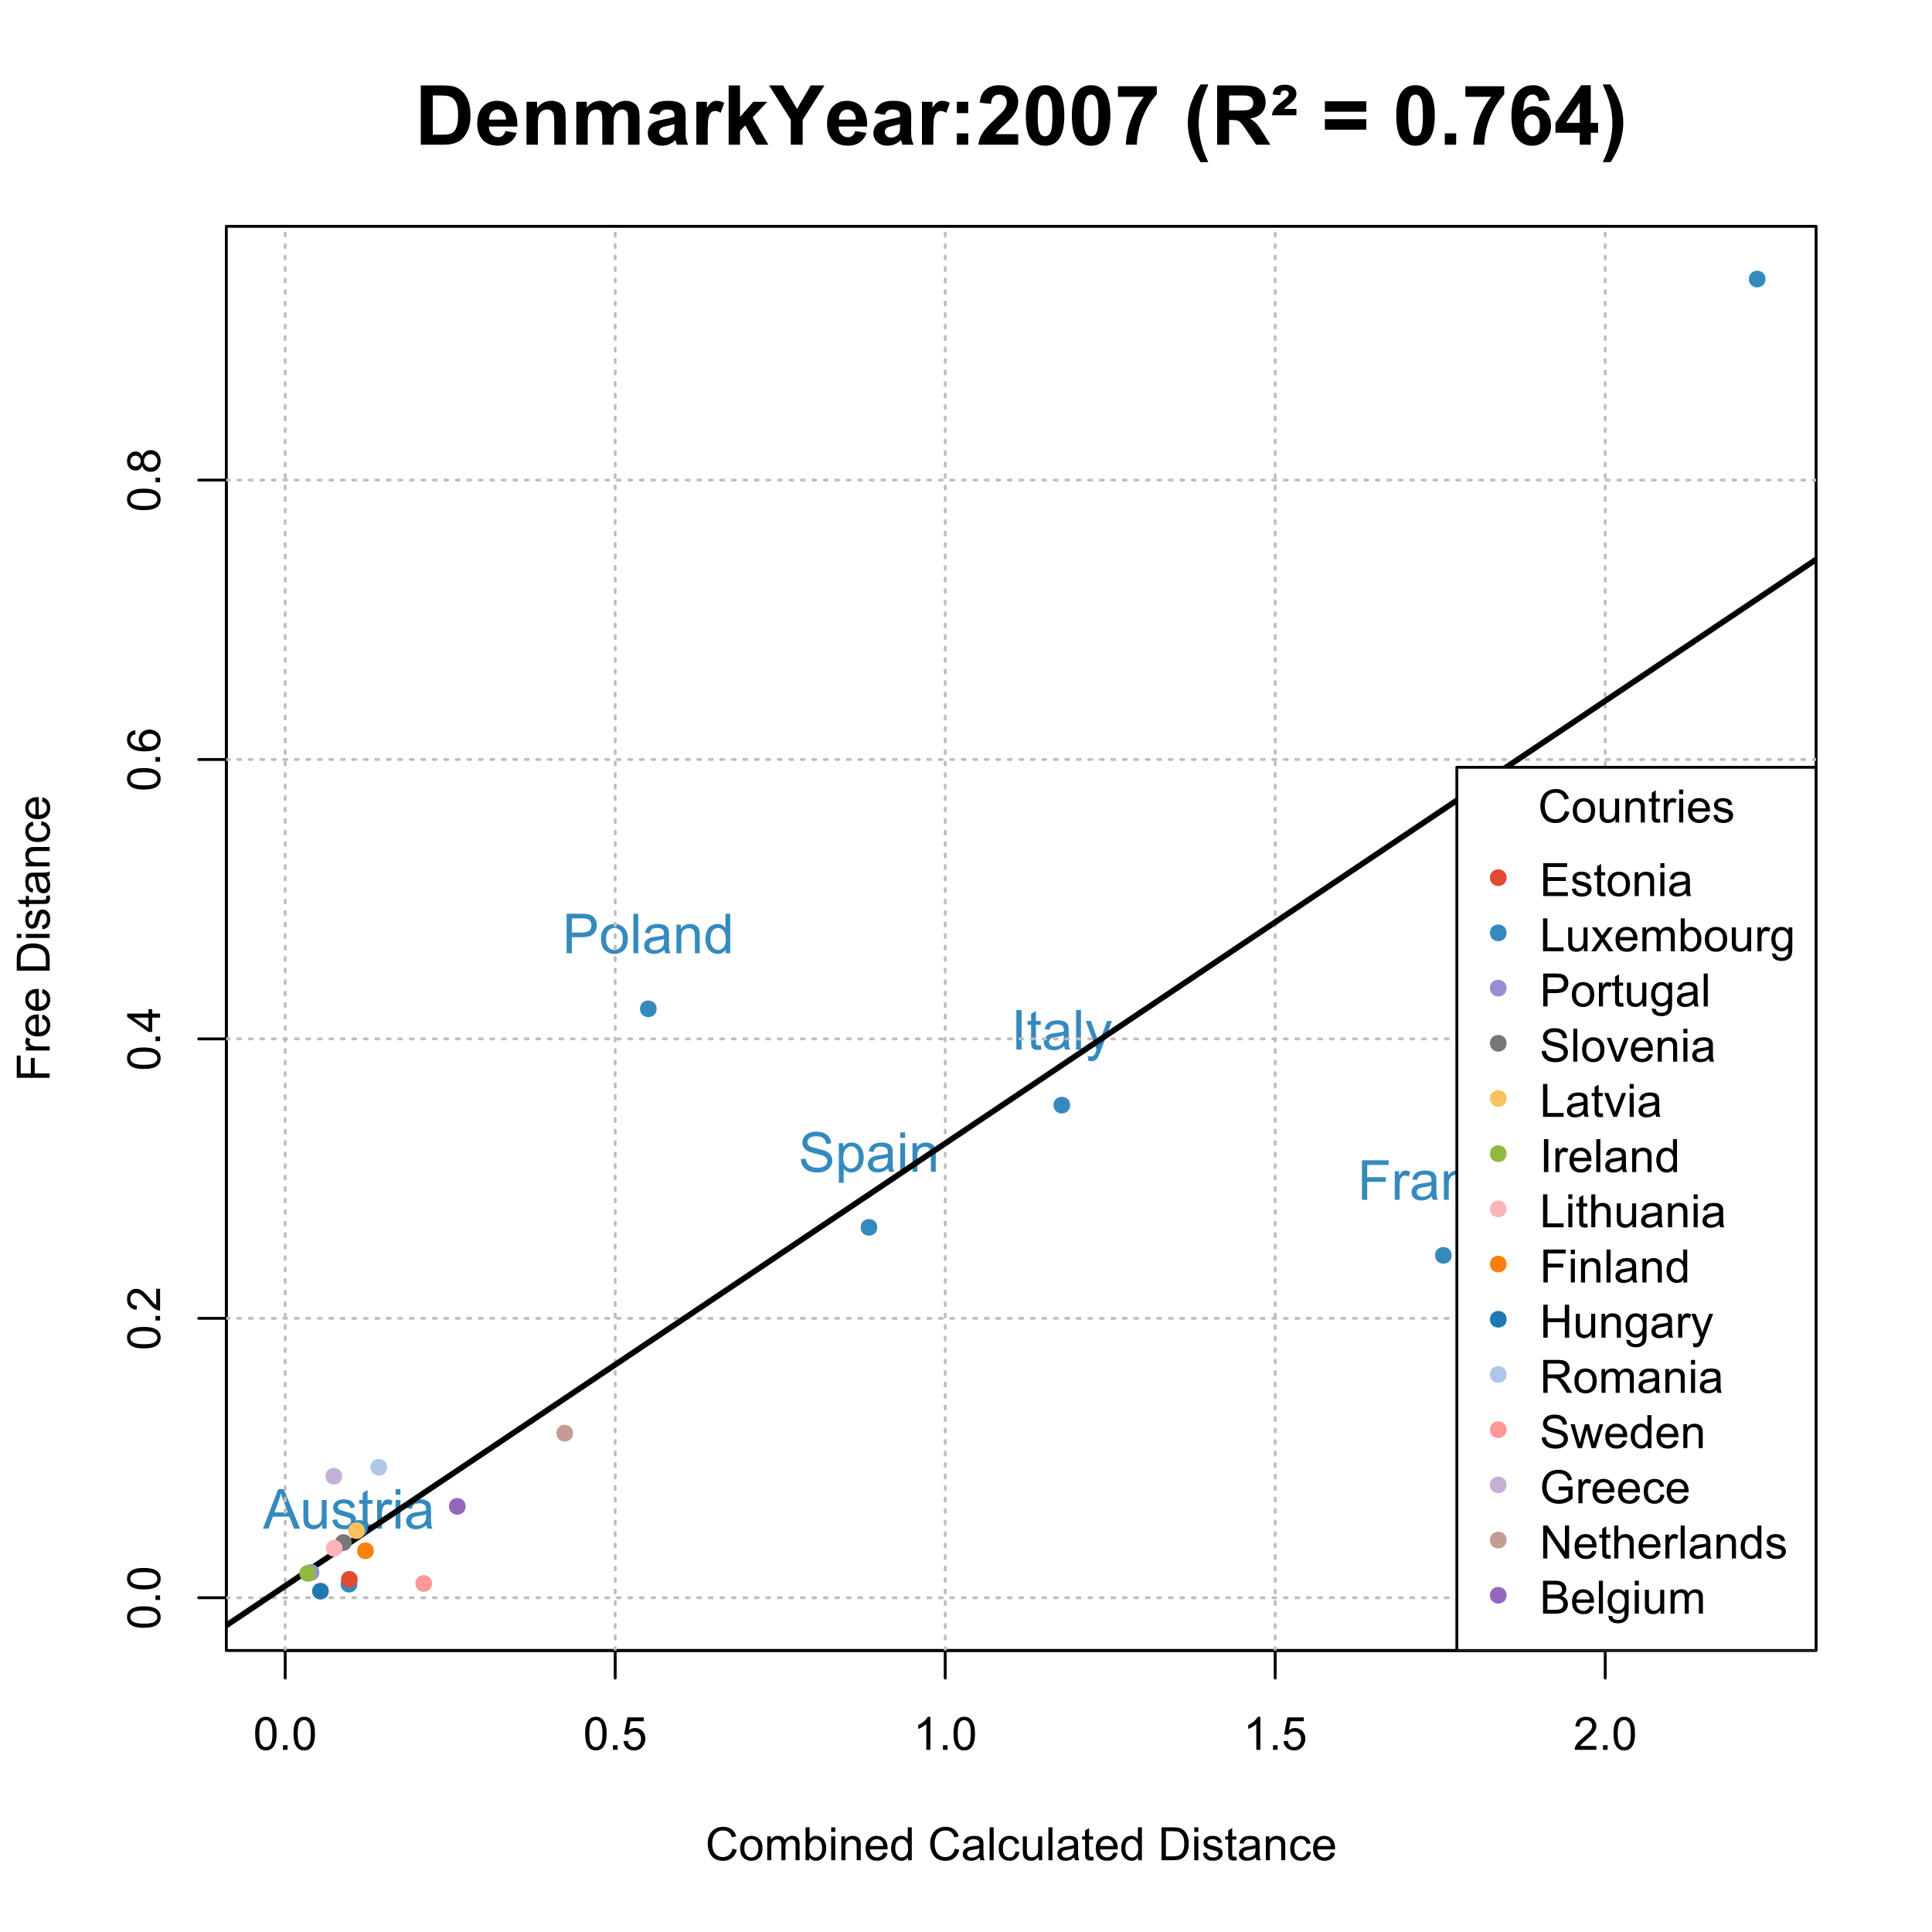 <?xml version="1.0" encoding="UTF-8"?>
<svg xmlns="http://www.w3.org/2000/svg" xmlns:xlink="http://www.w3.org/1999/xlink" width="504" height="504" viewBox="0 0 504 504">
<defs>
<g>
<g id="glyph-0-0">
<path d="M 0.5 -4.234 C 0.5 -5.25 0.602 -6.07 0.812 -6.688 C 1.02 -7.309 1.332 -7.785 1.742 -8.121 C 2.156 -8.457 2.672 -8.625 3.297 -8.625 C 3.758 -8.625 4.164 -8.531 4.512 -8.348 C 4.859 -8.16 5.145 -7.895 5.375 -7.543 C 5.598 -7.195 5.777 -6.77 5.906 -6.266 C 6.035 -5.766 6.102 -5.086 6.102 -4.234 C 6.102 -3.227 5.996 -2.414 5.789 -1.797 C 5.582 -1.176 5.273 -0.699 4.859 -0.359 C 4.449 -0.023 3.926 0.148 3.297 0.148 C 2.469 0.148 1.82 -0.152 1.348 -0.742 C 0.781 -1.461 0.5 -2.621 0.5 -4.234 M 1.582 -4.234 C 1.582 -2.824 1.746 -1.887 2.078 -1.422 C 2.406 -0.953 2.812 -0.719 3.297 -0.719 C 3.781 -0.719 4.191 -0.953 4.52 -1.422 C 4.852 -1.891 5.016 -2.828 5.016 -4.234 C 5.016 -5.648 4.852 -6.59 4.52 -7.055 C 4.191 -7.52 3.781 -7.75 3.289 -7.75 C 2.801 -7.75 2.414 -7.547 2.125 -7.137 C 1.766 -6.613 1.582 -5.645 1.582 -4.234 Z M 1.582 -4.234 "/>
</g>
<g id="glyph-0-1">
<path d="M 1.09 0 L 1.09 -1.203 L 2.289 -1.203 L 2.289 0 Z M 1.09 0 "/>
</g>
<g id="glyph-0-2">
<path d="M 0.5 -2.25 L 1.605 -2.344 C 1.688 -1.805 1.879 -1.398 2.176 -1.129 C 2.477 -0.855 2.836 -0.719 3.258 -0.719 C 3.766 -0.719 4.195 -0.91 4.547 -1.297 C 4.898 -1.676 5.074 -2.188 5.074 -2.82 C 5.074 -3.418 4.906 -3.895 4.566 -4.242 C 4.23 -4.59 3.785 -4.762 3.242 -4.766 C 2.898 -4.762 2.594 -4.688 2.32 -4.531 C 2.047 -4.379 1.832 -4.18 1.676 -3.93 L 0.688 -4.062 L 1.516 -8.473 L 5.789 -8.473 L 5.789 -7.465 L 2.359 -7.465 L 1.898 -5.156 C 2.414 -5.516 2.953 -5.695 3.523 -5.695 C 4.273 -5.695 4.906 -5.434 5.422 -4.914 C 5.938 -4.395 6.195 -3.727 6.195 -2.914 C 6.195 -2.133 5.965 -1.461 5.516 -0.898 C 4.961 -0.203 4.211 0.148 3.258 0.148 C 2.477 0.148 1.84 -0.074 1.344 -0.508 C 0.852 -0.945 0.57 -1.527 0.5 -2.25 Z M 0.5 -2.25 "/>
</g>
<g id="glyph-0-3">
<path d="M 4.469 0 L 3.414 0 L 3.414 -6.719 C 3.16 -6.477 2.828 -6.234 2.418 -5.992 C 2.004 -5.75 1.633 -5.57 1.305 -5.449 L 1.305 -6.469 C 1.895 -6.746 2.41 -7.082 2.852 -7.477 C 3.293 -7.871 3.605 -8.254 3.789 -8.625 L 4.469 -8.625 Z M 4.469 0 "/>
</g>
<g id="glyph-0-4">
<path d="M 6.039 -1.016 L 6.039 0 L 0.363 0 C 0.355 -0.254 0.395 -0.5 0.484 -0.734 C 0.629 -1.117 0.863 -1.5 1.18 -1.875 C 1.5 -2.25 1.957 -2.684 2.562 -3.176 C 3.492 -3.941 4.125 -4.547 4.453 -4.996 C 4.781 -5.441 4.945 -5.867 4.945 -6.266 C 4.945 -6.68 4.797 -7.035 4.496 -7.32 C 4.199 -7.609 3.809 -7.75 3.328 -7.75 C 2.82 -7.75 2.414 -7.602 2.109 -7.297 C 1.805 -6.992 1.648 -6.57 1.648 -6.031 L 0.562 -6.141 C 0.637 -6.949 0.918 -7.566 1.398 -7.988 C 1.883 -8.414 2.535 -8.625 3.352 -8.625 C 4.176 -8.625 4.828 -8.398 5.309 -7.938 C 5.789 -7.484 6.031 -6.914 6.031 -6.242 C 6.031 -5.895 5.957 -5.559 5.82 -5.227 C 5.676 -4.895 5.445 -4.543 5.117 -4.18 C 4.793 -3.809 4.25 -3.305 3.492 -2.664 C 2.859 -2.133 2.453 -1.773 2.273 -1.586 C 2.094 -1.395 1.945 -1.203 1.828 -1.016 Z M 6.039 -1.016 "/>
</g>
<g id="glyph-0-5">
<path d="M 7.055 -3.012 L 8.191 -2.727 C 7.953 -1.789 7.523 -1.078 6.906 -0.59 C 6.285 -0.098 5.527 0.148 4.633 0.148 C 3.711 0.148 2.957 -0.043 2.375 -0.418 C 1.797 -0.797 1.355 -1.344 1.051 -2.055 C 0.75 -2.77 0.598 -3.539 0.598 -4.359 C 0.598 -5.254 0.77 -6.035 1.109 -6.699 C 1.453 -7.367 1.938 -7.871 2.57 -8.219 C 3.199 -8.562 3.895 -8.734 4.652 -8.734 C 5.512 -8.734 6.234 -8.516 6.82 -8.078 C 7.406 -7.641 7.812 -7.027 8.047 -6.234 L 6.926 -5.969 C 6.727 -6.594 6.438 -7.051 6.059 -7.336 C 5.68 -7.621 5.203 -7.766 4.629 -7.766 C 3.969 -7.766 3.418 -7.605 2.973 -7.289 C 2.531 -6.973 2.219 -6.547 2.039 -6.016 C 1.859 -5.48 1.77 -4.93 1.77 -4.367 C 1.77 -3.633 1.875 -2.996 2.09 -2.453 C 2.301 -1.906 2.633 -1.5 3.082 -1.23 C 3.531 -0.961 4.016 -0.828 4.539 -0.828 C 5.176 -0.828 5.715 -1.008 6.156 -1.375 C 6.598 -1.742 6.898 -2.289 7.055 -3.012 Z M 7.055 -3.012 "/>
</g>
<g id="glyph-0-6">
<path d="M 0.398 -3.109 C 0.398 -4.262 0.719 -5.117 1.359 -5.672 C 1.895 -6.133 2.547 -6.363 3.316 -6.363 C 4.172 -6.363 4.871 -6.082 5.414 -5.523 C 5.957 -4.961 6.227 -4.188 6.227 -3.199 C 6.227 -2.398 6.109 -1.77 5.867 -1.309 C 5.629 -0.852 5.277 -0.492 4.82 -0.242 C 4.359 0.012 3.859 0.141 3.316 0.141 C 2.445 0.141 1.742 -0.141 1.203 -0.695 C 0.668 -1.254 0.398 -2.059 0.398 -3.109 M 1.484 -3.109 C 1.484 -2.312 1.656 -1.719 2.004 -1.32 C 2.352 -0.926 2.789 -0.727 3.316 -0.727 C 3.84 -0.727 4.273 -0.926 4.625 -1.324 C 4.969 -1.723 5.145 -2.328 5.145 -3.148 C 5.145 -3.914 4.969 -4.5 4.621 -4.895 C 4.27 -5.293 3.836 -5.492 3.316 -5.492 C 2.789 -5.492 2.352 -5.293 2.004 -4.898 C 1.656 -4.504 1.484 -3.906 1.484 -3.109 Z M 1.484 -3.109 "/>
</g>
<g id="glyph-0-7">
<path d="M 0.789 0 L 0.789 -6.223 L 1.734 -6.223 L 1.734 -5.352 C 1.93 -5.656 2.188 -5.898 2.516 -6.086 C 2.836 -6.27 3.207 -6.363 3.621 -6.363 C 4.082 -6.363 4.461 -6.266 4.754 -6.078 C 5.051 -5.883 5.258 -5.617 5.379 -5.273 C 5.871 -6 6.512 -6.363 7.301 -6.363 C 7.918 -6.363 8.391 -6.191 8.727 -5.852 C 9.055 -5.508 9.223 -4.98 9.223 -4.273 L 9.223 0 L 8.172 0 L 8.172 -3.922 C 8.172 -4.34 8.141 -4.645 8.07 -4.832 C 8.004 -5.016 7.879 -5.164 7.699 -5.281 C 7.52 -5.391 7.309 -5.449 7.066 -5.449 C 6.629 -5.449 6.266 -5.305 5.977 -5.012 C 5.688 -4.723 5.543 -4.254 5.543 -3.617 L 5.543 0 L 4.488 0 L 4.488 -4.043 C 4.488 -4.512 4.402 -4.863 4.23 -5.098 C 4.059 -5.332 3.777 -5.449 3.387 -5.449 C 3.09 -5.449 2.816 -5.371 2.562 -5.215 C 2.312 -5.059 2.129 -4.828 2.016 -4.531 C 1.902 -4.227 1.844 -3.793 1.844 -3.227 L 1.844 0 Z M 0.789 0 "/>
</g>
<g id="glyph-0-8">
<path d="M 1.766 0 L 0.785 0 L 0.785 -8.59 L 1.84 -8.59 L 1.84 -5.523 C 2.285 -6.082 2.852 -6.363 3.547 -6.363 C 3.926 -6.363 4.289 -6.285 4.633 -6.133 C 4.973 -5.977 5.254 -5.762 5.477 -5.48 C 5.695 -5.203 5.867 -4.863 5.992 -4.469 C 6.117 -4.074 6.18 -3.652 6.18 -3.203 C 6.18 -2.141 5.918 -1.312 5.391 -0.734 C 4.863 -0.152 4.23 0.141 3.492 0.141 C 2.758 0.141 2.18 -0.168 1.766 -0.781 L 1.766 0 M 1.75 -3.156 C 1.75 -2.41 1.852 -1.871 2.055 -1.539 C 2.387 -1 2.836 -0.727 3.406 -0.727 C 3.863 -0.727 4.262 -0.926 4.602 -1.328 C 4.934 -1.727 5.102 -2.324 5.102 -3.117 C 5.102 -3.93 4.941 -4.531 4.621 -4.914 C 4.297 -5.305 3.906 -5.496 3.453 -5.496 C 2.988 -5.496 2.59 -5.297 2.258 -4.895 C 1.922 -4.496 1.75 -3.914 1.75 -3.156 Z M 1.75 -3.156 "/>
</g>
<g id="glyph-0-9">
<path d="M 0.797 -7.375 L 0.797 -8.59 L 1.852 -8.59 L 1.852 -7.375 L 0.797 -7.375 M 0.797 0 L 0.797 -6.223 L 1.852 -6.223 L 1.852 0 Z M 0.797 0 "/>
</g>
<g id="glyph-0-10">
<path d="M 0.789 0 L 0.789 -6.223 L 1.742 -6.223 L 1.742 -5.336 C 2.195 -6.02 2.855 -6.363 3.719 -6.363 C 4.094 -6.363 4.441 -6.297 4.754 -6.16 C 5.07 -6.027 5.305 -5.848 5.461 -5.633 C 5.617 -5.41 5.727 -5.152 5.789 -4.852 C 5.828 -4.656 5.848 -4.312 5.848 -3.828 L 5.848 0 L 4.793 0 L 4.793 -3.785 C 4.793 -4.215 4.75 -4.535 4.672 -4.75 C 4.586 -4.961 4.441 -5.133 4.234 -5.258 C 4.023 -5.387 3.781 -5.449 3.5 -5.449 C 3.047 -5.449 2.66 -5.305 2.336 -5.023 C 2.008 -4.734 1.844 -4.195 1.844 -3.398 L 1.844 0 Z M 0.789 0 "/>
</g>
<g id="glyph-0-11">
<path d="M 5.051 -2.004 L 6.141 -1.867 C 5.969 -1.23 5.648 -0.738 5.188 -0.387 C 4.719 -0.035 4.125 0.141 3.406 0.141 C 2.492 0.141 1.773 -0.141 1.238 -0.699 C 0.707 -1.262 0.438 -2.047 0.438 -3.059 C 0.438 -4.105 0.711 -4.918 1.25 -5.496 C 1.789 -6.074 2.484 -6.363 3.344 -6.363 C 4.18 -6.363 4.859 -6.078 5.383 -5.516 C 5.914 -4.945 6.176 -4.148 6.176 -3.125 C 6.176 -3.059 6.172 -2.965 6.172 -2.844 L 1.531 -2.844 C 1.566 -2.156 1.762 -1.633 2.109 -1.273 C 2.457 -0.906 2.891 -0.727 3.41 -0.727 C 3.797 -0.727 4.125 -0.828 4.398 -1.031 C 4.672 -1.234 4.891 -1.559 5.051 -2.004 M 1.586 -3.711 L 5.062 -3.711 C 5.016 -4.23 4.883 -4.625 4.664 -4.887 C 4.328 -5.293 3.891 -5.496 3.359 -5.496 C 2.871 -5.496 2.465 -5.332 2.137 -5.008 C 1.805 -4.684 1.625 -4.25 1.586 -3.711 Z M 1.586 -3.711 "/>
</g>
<g id="glyph-0-12">
<path d="M 4.828 0 L 4.828 -0.785 C 4.434 -0.168 3.852 0.141 3.086 0.141 C 2.59 0.141 2.137 0.004 1.719 -0.27 C 1.305 -0.543 0.98 -0.926 0.754 -1.414 C 0.523 -1.906 0.41 -2.469 0.41 -3.105 C 0.41 -3.727 0.512 -4.289 0.719 -4.797 C 0.926 -5.301 1.238 -5.688 1.652 -5.961 C 2.066 -6.227 2.527 -6.363 3.039 -6.363 C 3.414 -6.363 3.75 -6.285 4.043 -6.125 C 4.336 -5.969 4.574 -5.762 4.758 -5.508 L 4.758 -8.59 L 5.805 -8.59 L 5.805 0 L 4.828 0 M 1.492 -3.105 C 1.492 -2.309 1.66 -1.711 2 -1.32 C 2.332 -0.922 2.73 -0.727 3.188 -0.727 C 3.648 -0.727 4.039 -0.914 4.363 -1.293 C 4.684 -1.668 4.844 -2.242 4.844 -3.016 C 4.844 -3.867 4.68 -4.492 4.352 -4.891 C 4.023 -5.289 3.621 -5.492 3.141 -5.492 C 2.672 -5.492 2.281 -5.297 1.965 -4.914 C 1.652 -4.531 1.492 -3.93 1.492 -3.105 Z M 1.492 -3.105 "/>
</g>
<g id="glyph-0-13">
</g>
<g id="glyph-0-14">
<path d="M 4.852 -0.766 C 4.461 -0.434 4.086 -0.199 3.723 -0.062 C 3.363 0.07 2.973 0.141 2.562 0.141 C 1.875 0.141 1.352 -0.027 0.984 -0.359 C 0.617 -0.695 0.434 -1.121 0.434 -1.641 C 0.434 -1.945 0.504 -2.223 0.641 -2.477 C 0.781 -2.727 0.961 -2.93 1.188 -3.082 C 1.41 -3.234 1.664 -3.348 1.945 -3.43 C 2.152 -3.48 2.465 -3.535 2.883 -3.586 C 3.734 -3.688 4.359 -3.809 4.766 -3.949 C 4.766 -4.094 4.77 -4.184 4.77 -4.227 C 4.77 -4.652 4.672 -4.957 4.469 -5.133 C 4.203 -5.371 3.801 -5.492 3.27 -5.492 C 2.773 -5.492 2.406 -5.402 2.172 -5.23 C 1.934 -5.055 1.758 -4.746 1.648 -4.305 L 0.617 -4.445 C 0.707 -4.887 0.863 -5.246 1.078 -5.516 C 1.293 -5.789 1.602 -5.996 2.008 -6.145 C 2.414 -6.289 2.887 -6.363 3.422 -6.363 C 3.953 -6.363 4.383 -6.301 4.719 -6.176 C 5.047 -6.051 5.293 -5.895 5.449 -5.703 C 5.605 -5.516 5.715 -5.273 5.777 -4.984 C 5.812 -4.805 5.828 -4.484 5.828 -4.016 L 5.828 -2.609 C 5.828 -1.629 5.852 -1.008 5.898 -0.746 C 5.941 -0.488 6.031 -0.238 6.164 0 L 5.062 0 C 4.953 -0.219 4.883 -0.477 4.852 -0.766 M 4.766 -3.125 C 4.379 -2.965 3.805 -2.832 3.039 -2.727 C 2.605 -2.66 2.301 -2.59 2.121 -2.516 C 1.941 -2.434 1.801 -2.32 1.703 -2.172 C 1.605 -2.02 1.559 -1.852 1.559 -1.672 C 1.559 -1.387 1.664 -1.152 1.879 -0.969 C 2.09 -0.781 2.402 -0.684 2.812 -0.688 C 3.219 -0.684 3.578 -0.773 3.898 -0.953 C 4.211 -1.129 4.445 -1.371 4.594 -1.68 C 4.707 -1.918 4.762 -2.27 4.766 -2.734 Z M 4.766 -3.125 "/>
</g>
<g id="glyph-0-15">
<path d="M 0.766 0 L 0.766 -8.59 L 1.82 -8.59 L 1.82 0 Z M 0.766 0 "/>
</g>
<g id="glyph-0-16">
<path d="M 4.852 -2.281 L 5.891 -2.145 C 5.773 -1.43 5.484 -0.871 5.02 -0.465 C 4.551 -0.062 3.977 0.141 3.297 0.141 C 2.445 0.141 1.762 -0.137 1.246 -0.695 C 0.727 -1.25 0.469 -2.047 0.469 -3.086 C 0.469 -3.758 0.578 -4.348 0.805 -4.852 C 1.023 -5.355 1.363 -5.734 1.82 -5.984 C 2.273 -6.238 2.77 -6.363 3.305 -6.363 C 3.98 -6.363 4.531 -6.191 4.961 -5.852 C 5.391 -5.508 5.668 -5.023 5.789 -4.395 L 4.766 -4.234 C 4.664 -4.652 4.492 -4.969 4.246 -5.18 C 3.996 -5.391 3.695 -5.496 3.344 -5.496 C 2.812 -5.496 2.383 -5.305 2.051 -4.926 C 1.719 -4.543 1.555 -3.941 1.555 -3.117 C 1.555 -2.281 1.711 -1.672 2.031 -1.297 C 2.352 -0.918 2.77 -0.727 3.289 -0.727 C 3.699 -0.727 4.047 -0.852 4.324 -1.109 C 4.602 -1.359 4.777 -1.75 4.852 -2.281 Z M 4.852 -2.281 "/>
</g>
<g id="glyph-0-17">
<path d="M 4.867 0 L 4.867 -0.914 C 4.383 -0.211 3.727 0.141 2.895 0.141 C 2.527 0.141 2.184 0.07 1.867 -0.07 C 1.547 -0.211 1.312 -0.387 1.156 -0.602 C 1.004 -0.812 0.895 -1.074 0.832 -1.383 C 0.789 -1.59 0.766 -1.918 0.766 -2.367 L 0.766 -6.223 L 1.82 -6.223 L 1.82 -2.773 C 1.82 -2.219 1.844 -1.848 1.887 -1.656 C 1.953 -1.379 2.094 -1.164 2.309 -1.004 C 2.523 -0.848 2.789 -0.766 3.105 -0.766 C 3.422 -0.766 3.719 -0.848 3.996 -1.012 C 4.273 -1.172 4.469 -1.395 4.586 -1.672 C 4.699 -1.953 4.758 -2.355 4.758 -2.891 L 4.758 -6.223 L 5.812 -6.223 L 5.812 0 Z M 4.867 0 "/>
</g>
<g id="glyph-0-18">
<path d="M 3.094 -0.945 L 3.246 -0.012 C 2.949 0.051 2.684 0.082 2.449 0.082 C 2.066 0.082 1.77 0.02 1.559 -0.102 C 1.348 -0.219 1.199 -0.379 1.113 -0.578 C 1.027 -0.773 0.984 -1.188 0.984 -1.82 L 0.984 -5.402 L 0.211 -5.402 L 0.211 -6.223 L 0.984 -6.223 L 0.984 -7.766 L 2.031 -8.398 L 2.031 -6.223 L 3.094 -6.223 L 3.094 -5.402 L 2.031 -5.402 L 2.031 -1.766 C 2.031 -1.461 2.051 -1.27 2.09 -1.184 C 2.125 -1.098 2.188 -1.027 2.27 -0.977 C 2.355 -0.926 2.473 -0.902 2.633 -0.902 C 2.75 -0.902 2.902 -0.914 3.094 -0.945 Z M 3.094 -0.945 "/>
</g>
<g id="glyph-0-19">
<path d="M 0.926 0 L 0.926 -8.59 L 3.883 -8.59 C 4.551 -8.59 5.062 -8.547 5.414 -8.469 C 5.906 -8.352 6.324 -8.148 6.672 -7.852 C 7.125 -7.469 7.465 -6.98 7.691 -6.383 C 7.914 -5.789 8.027 -5.105 8.027 -4.344 C 8.027 -3.688 7.953 -3.109 7.797 -2.609 C 7.648 -2.102 7.449 -1.688 7.211 -1.355 C 6.973 -1.027 6.715 -0.766 6.43 -0.578 C 6.148 -0.387 5.805 -0.242 5.406 -0.148 C 5.004 -0.051 4.543 0 4.023 0 L 0.926 0 M 2.062 -1.016 L 3.898 -1.016 C 4.461 -1.016 4.906 -1.066 5.23 -1.172 C 5.551 -1.277 5.809 -1.426 6 -1.617 C 6.27 -1.887 6.48 -2.25 6.629 -2.703 C 6.781 -3.16 6.855 -3.711 6.855 -4.359 C 6.855 -5.258 6.707 -5.949 6.414 -6.43 C 6.117 -6.914 5.758 -7.234 5.336 -7.398 C 5.031 -7.516 4.543 -7.578 3.867 -7.578 L 2.062 -7.578 Z M 2.062 -1.016 "/>
</g>
<g id="glyph-0-20">
<path d="M 0.367 -1.859 L 1.414 -2.023 C 1.469 -1.602 1.633 -1.281 1.902 -1.062 C 2.168 -0.836 2.543 -0.727 3.023 -0.727 C 3.508 -0.727 3.867 -0.824 4.102 -1.023 C 4.336 -1.219 4.453 -1.449 4.453 -1.719 C 4.453 -1.953 4.348 -2.141 4.141 -2.281 C 3.996 -2.375 3.641 -2.492 3.062 -2.637 C 2.289 -2.832 1.754 -3 1.457 -3.145 C 1.156 -3.285 0.93 -3.484 0.777 -3.734 C 0.621 -3.988 0.547 -4.266 0.547 -4.57 C 0.547 -4.848 0.609 -5.105 0.734 -5.34 C 0.863 -5.578 1.035 -5.773 1.254 -5.93 C 1.418 -6.051 1.641 -6.152 1.926 -6.238 C 2.207 -6.32 2.512 -6.363 2.836 -6.363 C 3.324 -6.363 3.754 -6.293 4.121 -6.152 C 4.492 -6.012 4.762 -5.82 4.938 -5.582 C 5.113 -5.34 5.234 -5.02 5.305 -4.617 L 4.273 -4.477 C 4.227 -4.797 4.09 -5.047 3.863 -5.227 C 3.641 -5.406 3.32 -5.496 2.914 -5.496 C 2.426 -5.496 2.082 -5.414 1.875 -5.258 C 1.668 -5.094 1.562 -4.906 1.562 -4.695 C 1.562 -4.555 1.605 -4.434 1.695 -4.324 C 1.777 -4.211 1.914 -4.117 2.098 -4.043 C 2.203 -4.004 2.516 -3.914 3.031 -3.773 C 3.773 -3.574 4.297 -3.41 4.59 -3.285 C 4.887 -3.156 5.117 -2.973 5.285 -2.73 C 5.453 -2.488 5.535 -2.188 5.539 -1.828 C 5.535 -1.477 5.434 -1.145 5.23 -0.836 C 5.023 -0.523 4.727 -0.285 4.344 -0.113 C 3.953 0.055 3.516 0.141 3.031 0.141 C 2.219 0.141 1.605 -0.027 1.18 -0.363 C 0.758 -0.699 0.484 -1.199 0.367 -1.859 Z M 0.367 -1.859 "/>
</g>
<g id="glyph-0-21">
<path d="M 0.781 0 L 0.781 -6.223 L 1.727 -6.223 L 1.727 -5.281 C 1.969 -5.719 2.195 -6.012 2.398 -6.152 C 2.605 -6.293 2.828 -6.363 3.078 -6.363 C 3.43 -6.363 3.793 -6.25 4.16 -6.023 L 3.797 -5.047 C 3.539 -5.195 3.281 -5.273 3.023 -5.273 C 2.793 -5.273 2.586 -5.203 2.402 -5.066 C 2.219 -4.926 2.086 -4.734 2.008 -4.488 C 1.891 -4.113 1.836 -3.703 1.836 -3.258 L 1.836 0 Z M 0.781 0 "/>
</g>
<g id="glyph-0-22">
<path d="M 0.949 0 L 0.949 -8.59 L 7.16 -8.59 L 7.16 -7.578 L 2.086 -7.578 L 2.086 -4.945 L 6.836 -4.945 L 6.836 -3.938 L 2.086 -3.938 L 2.086 -1.016 L 7.359 -1.016 L 7.359 0 Z M 0.949 0 "/>
</g>
<g id="glyph-0-23">
<path d="M 0.879 0 L 0.879 -8.59 L 2.016 -8.59 L 2.016 -1.016 L 6.246 -1.016 L 6.246 0 Z M 0.879 0 "/>
</g>
<g id="glyph-0-24">
<path d="M 0.086 0 L 2.359 -3.234 L 0.258 -6.223 L 1.578 -6.223 L 2.531 -4.766 C 2.711 -4.484 2.855 -4.254 2.965 -4.066 C 3.137 -4.324 3.293 -4.555 3.438 -4.75 L 4.488 -6.223 L 5.75 -6.223 L 3.598 -3.293 L 5.914 0 L 4.617 0 L 3.34 -1.934 L 3 -2.453 L 1.367 0 Z M 0.086 0 "/>
</g>
<g id="glyph-0-25">
<path d="M 0.598 0.516 L 1.625 0.668 C 1.664 0.984 1.785 1.215 1.98 1.359 C 2.242 1.555 2.598 1.652 3.055 1.652 C 3.539 1.652 3.918 1.555 4.184 1.359 C 4.449 1.164 4.629 0.891 4.723 0.539 C 4.777 0.324 4.801 -0.129 4.797 -0.812 C 4.336 -0.273 3.762 0 3.078 0 C 2.219 0 1.559 -0.309 1.09 -0.926 C 0.621 -1.543 0.387 -2.281 0.387 -3.148 C 0.387 -3.738 0.492 -4.289 0.711 -4.789 C 0.922 -5.293 1.234 -5.68 1.645 -5.953 C 2.051 -6.227 2.531 -6.363 3.082 -6.363 C 3.816 -6.363 4.422 -6.066 4.898 -5.473 L 4.898 -6.223 L 5.871 -6.223 L 5.871 -0.844 C 5.871 0.125 5.773 0.812 5.574 1.215 C 5.379 1.621 5.066 1.938 4.637 2.172 C 4.211 2.406 3.684 2.523 3.059 2.523 C 2.316 2.523 1.719 2.359 1.258 2.023 C 0.805 1.691 0.582 1.188 0.598 0.516 M 1.469 -3.223 C 1.469 -2.406 1.633 -1.812 1.957 -1.438 C 2.281 -1.062 2.688 -0.875 3.176 -0.875 C 3.66 -0.875 4.066 -1.059 4.395 -1.434 C 4.723 -1.805 4.887 -2.391 4.887 -3.188 C 4.887 -3.949 4.719 -4.523 4.379 -4.91 C 4.043 -5.297 3.633 -5.492 3.156 -5.492 C 2.688 -5.492 2.289 -5.301 1.961 -4.918 C 1.633 -4.539 1.469 -3.973 1.469 -3.223 Z M 1.469 -3.223 "/>
</g>
<g id="glyph-0-26">
<path d="M 0.926 0 L 0.926 -8.59 L 4.164 -8.59 C 4.734 -8.59 5.172 -8.562 5.473 -8.508 C 5.895 -8.438 6.246 -8.305 6.531 -8.105 C 6.816 -7.91 7.047 -7.633 7.223 -7.277 C 7.395 -6.922 7.484 -6.531 7.484 -6.105 C 7.484 -5.375 7.25 -4.758 6.785 -4.25 C 6.32 -3.746 5.48 -3.492 4.266 -3.492 L 2.062 -3.492 L 2.062 0 L 0.926 0 M 2.062 -4.508 L 4.281 -4.508 C 5.016 -4.508 5.539 -4.641 5.848 -4.914 C 6.156 -5.188 6.312 -5.574 6.312 -6.07 C 6.312 -6.43 6.219 -6.738 6.039 -6.992 C 5.855 -7.25 5.617 -7.418 5.32 -7.5 C 5.129 -7.551 4.773 -7.578 4.258 -7.578 L 2.062 -7.578 Z M 2.062 -4.508 "/>
</g>
<g id="glyph-0-27">
<path d="M 0.539 -2.758 L 1.609 -2.852 C 1.66 -2.422 1.781 -2.07 1.965 -1.797 C 2.152 -1.52 2.438 -1.297 2.828 -1.129 C 3.219 -0.957 3.66 -0.875 4.148 -0.875 C 4.582 -0.875 4.965 -0.938 5.297 -1.066 C 5.629 -1.195 5.875 -1.371 6.039 -1.598 C 6.199 -1.82 6.281 -2.066 6.281 -2.332 C 6.281 -2.602 6.203 -2.836 6.047 -3.039 C 5.891 -3.238 5.633 -3.406 5.273 -3.547 C 5.043 -3.633 4.531 -3.773 3.742 -3.965 C 2.953 -4.152 2.402 -4.332 2.086 -4.5 C 1.676 -4.715 1.371 -4.98 1.168 -5.301 C 0.969 -5.617 0.867 -5.973 0.867 -6.367 C 0.867 -6.805 0.992 -7.207 1.234 -7.586 C 1.484 -7.961 1.84 -8.246 2.312 -8.445 C 2.785 -8.637 3.312 -8.734 3.891 -8.734 C 4.527 -8.734 5.09 -8.633 5.574 -8.43 C 6.062 -8.223 6.434 -7.922 6.695 -7.523 C 6.957 -7.125 7.098 -6.672 7.117 -6.172 L 6.031 -6.086 C 5.969 -6.629 5.773 -7.039 5.434 -7.32 C 5.098 -7.594 4.598 -7.734 3.938 -7.734 C 3.25 -7.734 2.75 -7.609 2.434 -7.355 C 2.121 -7.105 1.961 -6.801 1.961 -6.445 C 1.961 -6.137 2.074 -5.883 2.297 -5.684 C 2.516 -5.484 3.086 -5.281 4.012 -5.07 C 4.934 -4.863 5.566 -4.68 5.914 -4.523 C 6.41 -4.293 6.781 -4 7.02 -3.648 C 7.258 -3.293 7.375 -2.887 7.375 -2.426 C 7.375 -1.969 7.246 -1.539 6.984 -1.133 C 6.723 -0.73 6.348 -0.414 5.855 -0.191 C 5.367 0.035 4.812 0.148 4.203 0.148 C 3.422 0.148 2.773 0.031 2.246 -0.195 C 1.723 -0.418 1.309 -0.762 1.012 -1.215 C 0.711 -1.672 0.555 -2.188 0.539 -2.758 Z M 0.539 -2.758 "/>
</g>
<g id="glyph-0-28">
<path d="M 2.52 0 L 0.152 -6.223 L 1.266 -6.223 L 2.602 -2.496 C 2.746 -2.094 2.879 -1.676 3 -1.242 C 3.094 -1.57 3.223 -1.965 3.391 -2.426 L 4.773 -6.223 L 5.859 -6.223 L 3.504 0 Z M 2.52 0 "/>
</g>
<g id="glyph-0-29">
<path d="M 1.117 0 L 1.117 -8.59 L 2.258 -8.59 L 2.258 0 Z M 1.117 0 "/>
</g>
<g id="glyph-0-30">
<path d="M 0.789 0 L 0.789 -8.59 L 1.844 -8.59 L 1.844 -5.508 C 2.336 -6.078 2.957 -6.363 3.711 -6.363 C 4.168 -6.363 4.57 -6.273 4.91 -6.09 C 5.25 -5.91 5.492 -5.656 5.641 -5.336 C 5.785 -5.016 5.859 -4.555 5.859 -3.945 L 5.859 0 L 4.805 0 L 4.805 -3.945 C 4.805 -4.469 4.691 -4.855 4.461 -5.094 C 4.234 -5.336 3.91 -5.453 3.492 -5.453 C 3.18 -5.453 2.887 -5.375 2.609 -5.211 C 2.336 -5.051 2.141 -4.828 2.023 -4.555 C 1.906 -4.273 1.844 -3.891 1.844 -3.406 L 1.844 0 Z M 0.789 0 "/>
</g>
<g id="glyph-0-31">
<path d="M 0.984 0 L 0.984 -8.59 L 6.781 -8.59 L 6.781 -7.578 L 2.121 -7.578 L 2.121 -4.914 L 6.152 -4.914 L 6.152 -3.902 L 2.121 -3.902 L 2.121 0 Z M 0.984 0 "/>
</g>
<g id="glyph-0-32">
<path d="M 0.961 0 L 0.961 -8.59 L 2.098 -8.59 L 2.098 -5.062 L 6.562 -5.062 L 6.562 -8.59 L 7.699 -8.59 L 7.699 0 L 6.562 0 L 6.562 -4.047 L 2.098 -4.047 L 2.098 0 Z M 0.961 0 "/>
</g>
<g id="glyph-0-33">
<path d="M 0.742 2.398 L 0.625 1.406 C 0.855 1.469 1.059 1.5 1.23 1.5 C 1.465 1.5 1.652 1.461 1.793 1.383 C 1.934 1.305 2.047 1.195 2.141 1.055 C 2.203 0.949 2.312 0.688 2.461 0.27 C 2.48 0.211 2.512 0.125 2.555 0.012 L 0.195 -6.223 L 1.328 -6.223 L 2.625 -2.617 C 2.793 -2.164 2.941 -1.68 3.078 -1.18 C 3.195 -1.66 3.34 -2.133 3.508 -2.594 L 4.84 -6.223 L 5.895 -6.223 L 3.527 0.105 C 3.273 0.789 3.078 1.258 2.938 1.516 C 2.746 1.863 2.531 2.121 2.289 2.281 C 2.047 2.445 1.758 2.523 1.422 2.523 C 1.219 2.523 0.992 2.48 0.742 2.398 Z M 0.742 2.398 "/>
</g>
<g id="glyph-0-34">
<path d="M 0.945 0 L 0.945 -8.59 L 4.75 -8.59 C 5.516 -8.59 6.102 -8.512 6.5 -8.359 C 6.898 -8.203 7.215 -7.93 7.453 -7.539 C 7.691 -7.148 7.812 -6.719 7.812 -6.246 C 7.812 -5.637 7.613 -5.121 7.219 -4.703 C 6.824 -4.285 6.215 -4.02 5.391 -3.906 C 5.691 -3.762 5.918 -3.621 6.078 -3.48 C 6.406 -3.176 6.723 -2.793 7.02 -2.336 L 8.516 0 L 7.086 0 L 5.945 -1.789 C 5.613 -2.305 5.34 -2.695 5.125 -2.969 C 4.91 -3.242 4.719 -3.434 4.551 -3.547 C 4.379 -3.652 4.207 -3.73 4.031 -3.773 C 3.902 -3.801 3.691 -3.812 3.398 -3.812 L 2.078 -3.812 L 2.078 0 L 0.945 0 M 2.078 -4.797 L 4.523 -4.797 C 5.043 -4.797 5.449 -4.852 5.742 -4.961 C 6.035 -5.066 6.258 -5.238 6.41 -5.477 C 6.562 -5.711 6.641 -5.969 6.641 -6.246 C 6.641 -6.652 6.492 -6.984 6.195 -7.25 C 5.902 -7.508 5.434 -7.641 4.797 -7.641 L 2.078 -7.641 Z M 2.078 -4.797 "/>
</g>
<g id="glyph-0-35">
<path d="M 1.938 0 L 0.035 -6.223 L 1.125 -6.223 L 2.117 -2.633 L 2.484 -1.297 C 2.5 -1.359 2.609 -1.789 2.805 -2.578 L 3.797 -6.223 L 4.883 -6.223 L 5.812 -2.613 L 6.125 -1.422 L 6.48 -2.625 L 7.547 -6.223 L 8.57 -6.223 L 6.625 0 L 5.531 0 L 4.539 -3.727 L 4.301 -4.789 L 3.039 0 Z M 1.938 0 "/>
</g>
<g id="glyph-0-36">
<path d="M 4.945 -3.367 L 4.945 -4.375 L 8.586 -4.383 L 8.586 -1.195 C 8.023 -0.75 7.449 -0.414 6.855 -0.191 C 6.262 0.035 5.652 0.148 5.027 0.148 C 4.184 0.148 3.418 -0.035 2.727 -0.395 C 2.039 -0.758 1.516 -1.277 1.164 -1.961 C 0.812 -2.645 0.641 -3.41 0.641 -4.254 C 0.641 -5.09 0.812 -5.871 1.164 -6.594 C 1.512 -7.32 2.016 -7.859 2.672 -8.211 C 3.328 -8.562 4.086 -8.734 4.938 -8.734 C 5.559 -8.734 6.121 -8.637 6.625 -8.434 C 7.125 -8.234 7.52 -7.953 7.805 -7.594 C 8.09 -7.234 8.305 -6.766 8.453 -6.188 L 7.43 -5.906 C 7.301 -6.344 7.141 -6.688 6.949 -6.938 C 6.758 -7.188 6.484 -7.387 6.129 -7.539 C 5.773 -7.688 5.379 -7.766 4.945 -7.766 C 4.426 -7.766 3.977 -7.684 3.598 -7.527 C 3.219 -7.367 2.914 -7.16 2.68 -6.902 C 2.449 -6.645 2.266 -6.359 2.141 -6.055 C 1.918 -5.52 1.812 -4.945 1.812 -4.324 C 1.812 -3.559 1.941 -2.918 2.207 -2.402 C 2.469 -1.887 2.852 -1.504 3.359 -1.254 C 3.859 -1.004 4.395 -0.879 4.961 -0.879 C 5.453 -0.879 5.938 -0.973 6.406 -1.164 C 6.875 -1.352 7.227 -1.555 7.469 -1.77 L 7.469 -3.367 Z M 4.945 -3.367 "/>
</g>
<g id="glyph-0-37">
<path d="M 0.914 0 L 0.914 -8.59 L 2.078 -8.59 L 6.594 -1.844 L 6.594 -8.59 L 7.68 -8.59 L 7.68 0 L 6.516 0 L 2.004 -6.75 L 2.004 0 Z M 0.914 0 "/>
</g>
<g id="glyph-0-38">
<path d="M 0.879 0 L 0.879 -8.59 L 4.102 -8.59 C 4.758 -8.59 5.285 -8.504 5.68 -8.328 C 6.078 -8.156 6.387 -7.887 6.613 -7.527 C 6.836 -7.164 6.949 -6.785 6.949 -6.391 C 6.949 -6.023 6.852 -5.68 6.648 -5.355 C 6.453 -5.031 6.148 -4.77 5.75 -4.57 C 6.266 -4.418 6.668 -4.156 6.945 -3.789 C 7.227 -3.422 7.367 -2.988 7.367 -2.492 C 7.367 -2.086 7.281 -1.715 7.109 -1.367 C 6.941 -1.023 6.73 -0.758 6.48 -0.57 C 6.23 -0.383 5.918 -0.238 5.539 -0.145 C 5.164 -0.047 4.699 0 4.156 0 L 0.879 0 M 2.016 -4.98 L 3.875 -4.98 C 4.375 -4.98 4.738 -5.012 4.957 -5.078 C 5.246 -5.164 5.465 -5.309 5.609 -5.508 C 5.758 -5.707 5.828 -5.957 5.828 -6.258 C 5.828 -6.543 5.762 -6.793 5.625 -7.012 C 5.488 -7.227 5.293 -7.375 5.039 -7.457 C 4.785 -7.535 4.348 -7.578 3.734 -7.578 L 2.016 -7.578 L 2.016 -4.98 M 2.016 -1.016 L 4.156 -1.016 C 4.52 -1.016 4.777 -1.027 4.93 -1.055 C 5.188 -1.102 5.406 -1.18 5.586 -1.289 C 5.758 -1.398 5.902 -1.559 6.016 -1.766 C 6.129 -1.977 6.188 -2.215 6.188 -2.492 C 6.188 -2.809 6.105 -3.09 5.941 -3.324 C 5.777 -3.562 5.551 -3.727 5.258 -3.824 C 4.969 -3.918 4.547 -3.969 4 -3.969 L 2.016 -3.969 Z M 2.016 -1.016 "/>
</g>
<g id="glyph-1-0">
<path d="M -4.234 -0.5 C -5.25 -0.5 -6.07 -0.602 -6.688 -0.812 C -7.309 -1.02 -7.785 -1.332 -8.121 -1.742 C -8.457 -2.156 -8.625 -2.672 -8.625 -3.301 C -8.625 -3.758 -8.531 -4.164 -8.348 -4.512 C -8.16 -4.859 -7.895 -5.145 -7.543 -5.375 C -7.195 -5.598 -6.77 -5.777 -6.266 -5.906 C -5.766 -6.035 -5.086 -6.102 -4.234 -6.102 C -3.227 -6.102 -2.414 -5.996 -1.797 -5.789 C -1.176 -5.582 -0.699 -5.273 -0.359 -4.859 C -0.023 -4.449 0.148 -3.926 0.148 -3.297 C 0.148 -2.469 -0.152 -1.82 -0.742 -1.348 C -1.461 -0.781 -2.621 -0.5 -4.234 -0.5 M -4.234 -1.582 C -2.824 -1.582 -1.887 -1.746 -1.422 -2.078 C -0.953 -2.406 -0.719 -2.812 -0.719 -3.297 C -0.719 -3.781 -0.953 -4.191 -1.422 -4.52 C -1.891 -4.852 -2.828 -5.016 -4.234 -5.016 C -5.648 -5.016 -6.59 -4.852 -7.055 -4.52 C -7.52 -4.191 -7.75 -3.781 -7.75 -3.289 C -7.75 -2.801 -7.547 -2.414 -7.137 -2.129 C -6.613 -1.766 -5.645 -1.582 -4.234 -1.582 Z M -4.234 -1.582 "/>
</g>
<g id="glyph-1-1">
<path d="M 0 -1.09 L -1.203 -1.09 L -1.199 -2.289 L 0 -2.289 Z M 0 -1.09 "/>
</g>
<g id="glyph-1-2">
<path d="M -1.012 -6.039 L 0 -6.039 L 0 -0.363 C -0.254 -0.355 -0.5 -0.395 -0.734 -0.488 C -1.117 -0.629 -1.5 -0.863 -1.875 -1.18 C -2.25 -1.5 -2.684 -1.957 -3.176 -2.562 C -3.941 -3.492 -4.547 -4.125 -4.996 -4.453 C -5.441 -4.781 -5.867 -4.945 -6.266 -4.945 C -6.68 -4.945 -7.035 -4.797 -7.32 -4.496 C -7.609 -4.199 -7.75 -3.809 -7.75 -3.328 C -7.75 -2.82 -7.602 -2.414 -7.297 -2.109 C -6.992 -1.805 -6.57 -1.648 -6.031 -1.648 L -6.141 -0.562 C -6.949 -0.637 -7.566 -0.918 -7.988 -1.402 C -8.414 -1.883 -8.625 -2.535 -8.625 -3.352 C -8.625 -4.176 -8.398 -4.828 -7.938 -5.309 C -7.484 -5.789 -6.914 -6.031 -6.242 -6.031 C -5.895 -6.031 -5.559 -5.957 -5.227 -5.82 C -4.895 -5.676 -4.543 -5.445 -4.18 -5.117 C -3.809 -4.793 -3.305 -4.25 -2.664 -3.492 C -2.133 -2.859 -1.773 -2.453 -1.586 -2.273 C -1.395 -2.094 -1.203 -1.945 -1.012 -1.828 Z M -1.012 -6.039 "/>
</g>
<g id="glyph-1-3">
<path d="M 0 -3.879 L -2.055 -3.879 L -2.055 -0.152 L -3.023 -0.152 L -8.59 -4.074 L -8.59 -4.934 L -3.023 -4.934 L -3.023 -6.094 L -2.055 -6.094 L -2.055 -4.934 L 0 -4.934 L 0 -3.879 M -3.023 -3.879 L -6.898 -3.879 L -3.023 -1.191 Z M -3.023 -3.879 "/>
</g>
<g id="glyph-1-4">
<path d="M -6.484 -5.969 L -6.406 -4.922 C -6.816 -4.828 -7.117 -4.695 -7.305 -4.523 C -7.605 -4.238 -7.758 -3.887 -7.758 -3.469 C -7.758 -3.133 -7.664 -2.836 -7.477 -2.586 C -7.234 -2.25 -6.879 -1.988 -6.414 -1.801 C -5.949 -1.605 -5.289 -1.508 -4.43 -1.5 C -4.816 -1.754 -5.102 -2.062 -5.289 -2.434 C -5.477 -2.797 -5.57 -3.184 -5.57 -3.586 C -5.57 -4.289 -5.312 -4.887 -4.797 -5.383 C -4.277 -5.875 -3.609 -6.125 -2.789 -6.125 C -2.25 -6.125 -1.75 -6.008 -1.285 -5.773 C -0.824 -5.543 -0.469 -5.223 -0.223 -4.816 C 0.023 -4.41 0.148 -3.949 0.148 -3.434 C 0.148 -2.555 -0.176 -1.836 -0.824 -1.281 C -1.469 -0.727 -2.535 -0.453 -4.02 -0.453 C -5.68 -0.453 -6.887 -0.758 -7.641 -1.371 C -8.297 -1.906 -8.625 -2.625 -8.625 -3.535 C -8.625 -4.207 -8.434 -4.762 -8.055 -5.195 C -7.676 -5.625 -7.156 -5.883 -6.484 -5.969 M -2.781 -1.664 C -2.422 -1.664 -2.07 -1.742 -1.738 -1.895 C -1.406 -2.051 -1.156 -2.266 -0.98 -2.543 C -0.809 -2.82 -0.719 -3.109 -0.719 -3.414 C -0.719 -3.859 -0.898 -4.242 -1.258 -4.562 C -1.617 -4.883 -2.105 -5.043 -2.723 -5.047 C -3.316 -5.043 -3.785 -4.887 -4.129 -4.57 C -4.469 -4.254 -4.641 -3.855 -4.641 -3.375 C -4.641 -2.898 -4.469 -2.492 -4.129 -2.164 C -3.785 -1.828 -3.336 -1.664 -2.781 -1.664 Z M -2.781 -1.664 "/>
</g>
<g id="glyph-1-5">
<path d="M -4.656 -2.121 C -4.816 -1.684 -5.047 -1.359 -5.344 -1.148 C -5.641 -0.938 -5.996 -0.832 -6.41 -0.832 C -7.035 -0.832 -7.559 -1.059 -7.984 -1.508 C -8.41 -1.953 -8.625 -2.551 -8.625 -3.301 C -8.625 -4.051 -8.406 -4.652 -7.973 -5.109 C -7.535 -5.566 -7.004 -5.797 -6.383 -5.797 C -5.98 -5.797 -5.637 -5.691 -5.34 -5.48 C -5.047 -5.273 -4.816 -4.953 -4.656 -4.531 C -4.484 -5.055 -4.207 -5.457 -3.824 -5.734 C -3.441 -6.008 -2.984 -6.148 -2.453 -6.148 C -1.719 -6.148 -1.102 -5.887 -0.602 -5.367 C -0.105 -4.848 0.148 -4.164 0.148 -3.316 C 0.148 -2.469 -0.105 -1.785 -0.605 -1.266 C -1.109 -0.746 -1.734 -0.488 -2.484 -0.488 C -3.043 -0.488 -3.512 -0.629 -3.887 -0.91 C -4.266 -1.195 -4.52 -1.598 -4.656 -2.121 M -6.445 -1.91 C -6.039 -1.91 -5.707 -2.039 -5.449 -2.305 C -5.191 -2.562 -5.062 -2.902 -5.062 -3.324 C -5.062 -3.727 -5.191 -4.062 -5.445 -4.32 C -5.703 -4.582 -6.016 -4.711 -6.387 -4.711 C -6.773 -4.711 -7.098 -4.578 -7.363 -4.309 C -7.625 -4.043 -7.758 -3.711 -7.758 -3.312 C -7.758 -2.906 -7.629 -2.574 -7.371 -2.309 C -7.113 -2.043 -6.805 -1.91 -6.445 -1.91 M -2.477 -1.57 C -2.176 -1.57 -1.887 -1.641 -1.605 -1.785 C -1.324 -1.926 -1.105 -2.141 -0.953 -2.422 C -0.797 -2.703 -0.719 -3.004 -0.719 -3.328 C -0.719 -3.832 -0.883 -4.25 -1.207 -4.578 C -1.531 -4.906 -1.941 -5.07 -2.441 -5.07 C -2.949 -5.07 -3.371 -4.898 -3.703 -4.562 C -4.035 -4.223 -4.203 -3.801 -4.203 -3.293 C -4.203 -2.797 -4.039 -2.387 -3.711 -2.059 C -3.383 -1.734 -2.969 -1.57 -2.477 -1.57 Z M -2.477 -1.57 "/>
</g>
<g id="glyph-1-6">
<path d="M 0 -0.984 L -8.59 -0.984 L -8.59 -6.781 L -7.578 -6.781 L -7.578 -2.121 L -4.914 -2.121 L -4.914 -6.152 L -3.902 -6.152 L -3.902 -2.121 L 0 -2.121 Z M 0 -0.984 "/>
</g>
<g id="glyph-1-7">
<path d="M 0 -0.781 L -6.223 -0.781 L -6.223 -1.73 L -5.281 -1.73 C -5.719 -1.969 -6.012 -2.195 -6.152 -2.398 C -6.293 -2.605 -6.363 -2.828 -6.363 -3.078 C -6.363 -3.43 -6.25 -3.793 -6.023 -4.16 L -5.047 -3.797 C -5.195 -3.539 -5.273 -3.281 -5.273 -3.023 C -5.273 -2.793 -5.203 -2.586 -5.066 -2.402 C -4.926 -2.219 -4.734 -2.086 -4.488 -2.012 C -4.113 -1.895 -3.703 -1.836 -3.258 -1.836 L 0 -1.836 Z M 0 -0.781 "/>
</g>
<g id="glyph-1-8">
<path d="M -2.004 -5.051 L -1.867 -6.141 C -1.23 -5.969 -0.738 -5.648 -0.387 -5.188 C -0.035 -4.719 0.141 -4.125 0.141 -3.406 C 0.141 -2.492 -0.141 -1.773 -0.699 -1.238 C -1.262 -0.707 -2.047 -0.441 -3.059 -0.441 C -4.105 -0.441 -4.918 -0.711 -5.496 -1.25 C -6.074 -1.789 -6.363 -2.484 -6.363 -3.348 C -6.363 -4.18 -6.078 -4.859 -5.516 -5.383 C -4.945 -5.914 -4.148 -6.176 -3.121 -6.176 C -3.059 -6.176 -2.965 -6.172 -2.84 -6.172 L -2.844 -1.531 C -2.156 -1.566 -1.633 -1.762 -1.27 -2.109 C -0.906 -2.457 -0.727 -2.891 -0.727 -3.41 C -0.727 -3.797 -0.828 -4.125 -1.031 -4.398 C -1.234 -4.672 -1.559 -4.891 -2.004 -5.051 M -3.711 -1.59 L -3.707 -5.062 C -4.23 -5.016 -4.625 -4.883 -4.887 -4.664 C -5.293 -4.328 -5.496 -3.891 -5.496 -3.359 C -5.496 -2.871 -5.332 -2.465 -5.008 -2.137 C -4.684 -1.805 -4.25 -1.625 -3.711 -1.59 Z M -3.711 -1.59 "/>
</g>
<g id="glyph-1-9">
</g>
<g id="glyph-1-10">
<path d="M 0 -0.926 L -8.59 -0.926 L -8.59 -3.887 C -8.59 -4.551 -8.547 -5.062 -8.469 -5.414 C -8.352 -5.906 -8.148 -6.324 -7.852 -6.676 C -7.469 -7.125 -6.98 -7.465 -6.383 -7.691 C -5.789 -7.914 -5.105 -8.027 -4.34 -8.027 C -3.688 -8.027 -3.109 -7.953 -2.605 -7.797 C -2.102 -7.648 -1.688 -7.449 -1.355 -7.211 C -1.027 -6.973 -0.766 -6.715 -0.578 -6.43 C -0.387 -6.148 -0.242 -5.805 -0.145 -5.406 C -0.051 -5.004 0 -4.543 0 -4.023 L 0 -0.926 M -1.012 -2.062 L -1.012 -3.898 C -1.012 -4.461 -1.066 -4.906 -1.172 -5.23 C -1.277 -5.551 -1.426 -5.809 -1.617 -6 C -1.887 -6.27 -2.25 -6.48 -2.703 -6.629 C -3.16 -6.781 -3.711 -6.855 -4.359 -6.855 C -5.258 -6.855 -5.949 -6.707 -6.43 -6.414 C -6.914 -6.117 -7.234 -5.758 -7.398 -5.34 C -7.516 -5.035 -7.578 -4.543 -7.578 -3.867 L -7.578 -2.062 Z M -1.012 -2.062 "/>
</g>
<g id="glyph-1-11">
<path d="M -7.375 -0.797 L -8.59 -0.797 L -8.59 -1.852 L -7.375 -1.852 L -7.375 -0.797 M 0 -0.797 L -6.223 -0.797 L -6.223 -1.852 L 0 -1.852 Z M 0 -0.797 "/>
</g>
<g id="glyph-1-12">
<path d="M -1.859 -0.371 L -2.023 -1.414 C -1.602 -1.469 -1.281 -1.633 -1.059 -1.902 C -0.836 -2.168 -0.727 -2.543 -0.727 -3.023 C -0.727 -3.508 -0.824 -3.867 -1.023 -4.102 C -1.219 -4.336 -1.449 -4.453 -1.715 -4.453 C -1.953 -4.453 -2.141 -4.348 -2.277 -4.141 C -2.371 -3.996 -2.492 -3.641 -2.637 -3.062 C -2.832 -2.289 -3 -1.754 -3.145 -1.457 C -3.285 -1.156 -3.484 -0.93 -3.734 -0.777 C -3.988 -0.621 -4.266 -0.547 -4.57 -0.547 C -4.848 -0.547 -5.105 -0.609 -5.34 -0.734 C -5.578 -0.863 -5.773 -1.035 -5.93 -1.254 C -6.051 -1.418 -6.152 -1.641 -6.238 -1.926 C -6.32 -2.207 -6.363 -2.512 -6.363 -2.836 C -6.363 -3.324 -6.293 -3.754 -6.152 -4.121 C -6.012 -4.492 -5.82 -4.762 -5.582 -4.938 C -5.34 -5.113 -5.02 -5.234 -4.617 -5.305 L -4.477 -4.273 C -4.797 -4.227 -5.047 -4.09 -5.227 -3.863 C -5.406 -3.641 -5.496 -3.324 -5.496 -2.914 C -5.496 -2.426 -5.414 -2.082 -5.258 -1.875 C -5.094 -1.668 -4.906 -1.566 -4.695 -1.566 C -4.555 -1.566 -4.434 -1.605 -4.324 -1.695 C -4.211 -1.777 -4.117 -1.914 -4.043 -2.098 C -4.004 -2.203 -3.914 -2.516 -3.773 -3.031 C -3.574 -3.773 -3.41 -4.297 -3.285 -4.59 C -3.156 -4.887 -2.973 -5.117 -2.73 -5.285 C -2.488 -5.453 -2.188 -5.535 -1.828 -5.539 C -1.477 -5.535 -1.145 -5.434 -0.836 -5.23 C -0.523 -5.023 -0.285 -4.727 -0.113 -4.344 C 0.055 -3.953 0.141 -3.516 0.141 -3.031 C 0.141 -2.219 -0.027 -1.605 -0.363 -1.18 C -0.699 -0.758 -1.199 -0.488 -1.859 -0.371 Z M -1.859 -0.371 "/>
</g>
<g id="glyph-1-13">
<path d="M -0.941 -3.094 L -0.012 -3.246 C 0.051 -2.949 0.082 -2.684 0.082 -2.449 C 0.082 -2.066 0.02 -1.77 -0.098 -1.559 C -0.219 -1.348 -0.379 -1.199 -0.578 -1.113 C -0.773 -1.027 -1.188 -0.984 -1.82 -0.984 L -5.402 -0.984 L -5.402 -0.211 L -6.223 -0.211 L -6.223 -0.984 L -7.766 -0.984 L -8.398 -2.035 L -6.223 -2.035 L -6.223 -3.094 L -5.402 -3.094 L -5.402 -2.035 L -1.762 -2.031 C -1.461 -2.031 -1.27 -2.051 -1.184 -2.09 C -1.098 -2.125 -1.027 -2.188 -0.977 -2.27 C -0.926 -2.355 -0.902 -2.473 -0.902 -2.633 C -0.902 -2.75 -0.914 -2.902 -0.941 -3.094 Z M -0.941 -3.094 "/>
</g>
<g id="glyph-1-14">
<path d="M -0.766 -4.852 C -0.434 -4.461 -0.199 -4.086 -0.062 -3.723 C 0.07 -3.363 0.141 -2.973 0.141 -2.562 C 0.141 -1.875 -0.027 -1.352 -0.359 -0.984 C -0.695 -0.617 -1.121 -0.434 -1.641 -0.434 C -1.945 -0.434 -2.223 -0.504 -2.477 -0.641 C -2.727 -0.781 -2.93 -0.961 -3.082 -1.188 C -3.234 -1.41 -3.348 -1.664 -3.43 -1.945 C -3.48 -2.152 -3.535 -2.465 -3.586 -2.883 C -3.688 -3.734 -3.809 -4.359 -3.949 -4.766 C -4.094 -4.766 -4.184 -4.77 -4.227 -4.77 C -4.652 -4.77 -4.957 -4.672 -5.133 -4.469 C -5.371 -4.203 -5.492 -3.801 -5.492 -3.27 C -5.492 -2.773 -5.402 -2.406 -5.23 -2.172 C -5.055 -1.934 -4.746 -1.758 -4.305 -1.648 L -4.445 -0.617 C -4.887 -0.707 -5.246 -0.863 -5.516 -1.078 C -5.789 -1.293 -5.996 -1.602 -6.145 -2.012 C -6.289 -2.414 -6.363 -2.887 -6.363 -3.422 C -6.363 -3.953 -6.301 -4.383 -6.176 -4.719 C -6.051 -5.047 -5.895 -5.293 -5.703 -5.449 C -5.516 -5.605 -5.273 -5.715 -4.984 -5.777 C -4.805 -5.812 -4.484 -5.828 -4.016 -5.828 L -2.605 -5.828 C -1.629 -5.828 -1.008 -5.852 -0.746 -5.898 C -0.488 -5.941 -0.238 -6.031 0 -6.164 L 0 -5.062 C -0.219 -4.953 -0.473 -4.883 -0.766 -4.852 M -3.121 -4.766 C -2.965 -4.379 -2.832 -3.805 -2.727 -3.039 C -2.66 -2.605 -2.59 -2.301 -2.516 -2.121 C -2.434 -1.941 -2.32 -1.801 -2.172 -1.707 C -2.02 -1.605 -1.852 -1.559 -1.672 -1.559 C -1.387 -1.559 -1.152 -1.664 -0.965 -1.879 C -0.777 -2.09 -0.684 -2.402 -0.684 -2.812 C -0.684 -3.219 -0.773 -3.578 -0.953 -3.898 C -1.129 -4.211 -1.371 -4.445 -1.68 -4.594 C -1.918 -4.707 -2.27 -4.762 -2.734 -4.766 Z M -3.121 -4.766 "/>
</g>
<g id="glyph-1-15">
<path d="M 0 -0.789 L -6.223 -0.793 L -6.223 -1.742 L -5.336 -1.742 C -6.02 -2.195 -6.363 -2.855 -6.363 -3.723 C -6.363 -4.094 -6.297 -4.441 -6.16 -4.754 C -6.027 -5.07 -5.848 -5.305 -5.633 -5.461 C -5.41 -5.617 -5.152 -5.727 -4.852 -5.789 C -4.656 -5.828 -4.312 -5.848 -3.824 -5.848 L 0 -5.848 L 0 -4.793 L -3.785 -4.793 C -4.215 -4.793 -4.535 -4.75 -4.75 -4.672 C -4.961 -4.586 -5.133 -4.441 -5.258 -4.234 C -5.387 -4.023 -5.449 -3.781 -5.449 -3.5 C -5.449 -3.047 -5.305 -2.66 -5.023 -2.336 C -4.734 -2.008 -4.195 -1.848 -3.398 -1.848 L 0 -1.844 Z M 0 -0.789 "/>
</g>
<g id="glyph-1-16">
<path d="M -2.277 -4.852 L -2.145 -5.891 C -1.43 -5.773 -0.871 -5.484 -0.465 -5.02 C -0.062 -4.551 0.141 -3.977 0.141 -3.297 C 0.141 -2.445 -0.137 -1.762 -0.695 -1.246 C -1.25 -0.727 -2.047 -0.469 -3.086 -0.469 C -3.758 -0.469 -4.348 -0.582 -4.852 -0.805 C -5.355 -1.027 -5.734 -1.363 -5.984 -1.82 C -6.238 -2.273 -6.363 -2.77 -6.363 -3.305 C -6.363 -3.98 -6.191 -4.531 -5.852 -4.961 C -5.508 -5.391 -5.023 -5.668 -4.395 -5.789 L -4.234 -4.766 C -4.652 -4.664 -4.969 -4.492 -5.18 -4.246 C -5.391 -3.996 -5.496 -3.699 -5.496 -3.348 C -5.496 -2.812 -5.305 -2.383 -4.926 -2.051 C -4.543 -1.719 -3.941 -1.555 -3.117 -1.555 C -2.281 -1.555 -1.672 -1.711 -1.293 -2.031 C -0.918 -2.352 -0.727 -2.77 -0.727 -3.289 C -0.727 -3.699 -0.852 -4.047 -1.105 -4.324 C -1.359 -4.602 -1.75 -4.777 -2.277 -4.852 Z M -2.277 -4.852 "/>
</g>
<g id="glyph-2-0">
<path d="M 1.562 -15.461 L 7.266 -15.461 C 8.555 -15.461 9.535 -15.363 10.211 -15.168 C 11.117 -14.898 11.895 -14.426 12.539 -13.742 C 13.188 -13.059 13.68 -12.227 14.016 -11.238 C 14.355 -10.25 14.523 -9.031 14.523 -7.582 C 14.523 -6.309 14.363 -5.215 14.047 -4.293 C 13.66 -3.168 13.109 -2.258 12.391 -1.562 C 11.852 -1.035 11.121 -0.621 10.199 -0.328 C 9.508 -0.109 8.59 0 7.438 0 L 1.562 0 L 1.562 -15.461 M 4.684 -12.848 L 4.684 -2.605 L 7.016 -2.605 C 7.887 -2.605 8.516 -2.652 8.902 -2.754 C 9.406 -2.879 9.828 -3.094 10.16 -3.395 C 10.496 -3.699 10.77 -4.195 10.98 -4.887 C 11.191 -5.582 11.297 -6.523 11.297 -7.719 C 11.297 -8.914 11.191 -9.832 10.98 -10.473 C 10.77 -11.113 10.473 -11.613 10.094 -11.969 C 9.715 -12.328 9.23 -12.57 8.648 -12.699 C 8.211 -12.797 7.359 -12.848 6.086 -12.848 Z M 4.684 -12.848 "/>
</g>
<g id="glyph-2-1">
<path d="M 8.035 -3.566 L 10.988 -3.07 C 10.609 -1.984 10.012 -1.16 9.191 -0.598 C 8.371 -0.031 7.348 0.254 6.117 0.254 C 4.168 0.254 2.727 -0.383 1.793 -1.656 C 1.055 -2.676 0.688 -3.961 0.688 -5.516 C 0.688 -7.371 1.172 -8.824 2.141 -9.879 C 3.109 -10.93 4.34 -11.453 5.82 -11.453 C 7.488 -11.453 8.805 -10.902 9.766 -9.805 C 10.73 -8.703 11.191 -7.016 11.148 -4.746 L 3.723 -4.746 C 3.746 -3.867 3.984 -3.184 4.441 -2.695 C 4.898 -2.207 5.465 -1.961 6.148 -1.961 C 6.613 -1.961 7.004 -2.09 7.32 -2.34 C 7.637 -2.594 7.875 -3.004 8.035 -3.566 M 8.207 -6.559 C 8.184 -7.418 7.965 -8.07 7.543 -8.516 C 7.121 -8.965 6.605 -9.188 6 -9.188 C 5.355 -9.188 4.82 -8.949 4.398 -8.48 C 3.977 -8.008 3.77 -7.367 3.777 -6.559 Z M 8.207 -6.559 "/>
</g>
<g id="glyph-2-2">
<path d="M 11.738 0 L 8.773 0 L 8.773 -5.715 C 8.773 -6.926 8.711 -7.707 8.586 -8.062 C 8.457 -8.418 8.254 -8.695 7.969 -8.891 C 7.684 -9.086 7.34 -9.188 6.941 -9.188 C 6.426 -9.188 5.965 -9.047 5.559 -8.766 C 5.148 -8.484 4.871 -8.109 4.719 -7.648 C 4.57 -7.184 4.492 -6.324 4.492 -5.074 L 4.492 0 L 1.531 0 L 1.531 -11.199 L 4.281 -11.199 L 4.281 -9.555 C 5.258 -10.82 6.488 -11.453 7.973 -11.453 C 8.629 -11.453 9.227 -11.336 9.766 -11.102 C 10.309 -10.863 10.719 -10.562 10.996 -10.199 C 11.273 -9.832 11.465 -9.418 11.574 -8.953 C 11.684 -8.488 11.738 -7.824 11.738 -6.961 Z M 11.738 0 "/>
</g>
<g id="glyph-2-3">
<path d="M 1.328 -11.199 L 4.062 -11.199 L 4.062 -9.672 C 5.039 -10.859 6.203 -11.453 7.551 -11.453 C 8.27 -11.453 8.891 -11.305 9.418 -11.012 C 9.945 -10.715 10.379 -10.27 10.715 -9.672 C 11.207 -10.27 11.738 -10.715 12.309 -11.012 C 12.879 -11.305 13.484 -11.453 14.133 -11.453 C 14.957 -11.453 15.652 -11.285 16.223 -10.953 C 16.789 -10.617 17.215 -10.129 17.496 -9.48 C 17.699 -9.004 17.805 -8.23 17.805 -7.16 L 17.805 0 L 14.84 0 L 14.84 -6.402 C 14.84 -7.512 14.738 -8.23 14.535 -8.555 C 14.258 -8.977 13.836 -9.188 13.27 -9.188 C 12.852 -9.188 12.461 -9.059 12.098 -8.805 C 11.73 -8.555 11.469 -8.184 11.305 -7.695 C 11.145 -7.207 11.062 -6.434 11.062 -5.379 L 11.062 0 L 8.102 0 L 8.102 -6.137 C 8.102 -7.227 8.047 -7.93 7.941 -8.246 C 7.836 -8.562 7.672 -8.801 7.453 -8.953 C 7.23 -9.109 6.93 -9.188 6.551 -9.188 C 6.094 -9.188 5.68 -9.062 5.316 -8.816 C 4.949 -8.57 4.688 -8.215 4.531 -7.754 C 4.371 -7.289 4.293 -6.52 4.293 -5.441 L 4.293 0 L 1.328 0 Z M 1.328 -11.199 "/>
</g>
<g id="glyph-2-4">
<path d="M 3.766 -7.785 L 1.074 -8.27 C 1.379 -9.352 1.898 -10.152 2.637 -10.672 C 3.375 -11.195 4.473 -11.453 5.926 -11.453 C 7.25 -11.453 8.234 -11.297 8.879 -10.984 C 9.527 -10.672 9.984 -10.273 10.246 -9.793 C 10.512 -9.312 10.641 -8.426 10.641 -7.141 L 10.609 -3.68 C 10.609 -2.695 10.656 -1.969 10.754 -1.504 C 10.848 -1.035 11.023 -0.535 11.285 0 L 8.352 0 C 8.277 -0.195 8.18 -0.488 8.07 -0.875 C 8.02 -1.051 7.984 -1.168 7.965 -1.223 C 7.457 -0.73 6.914 -0.363 6.34 -0.117 C 5.762 0.129 5.148 0.254 4.492 0.254 C 3.34 0.254 2.43 -0.059 1.766 -0.688 C 1.102 -1.312 0.77 -2.102 0.77 -3.059 C 0.77 -3.691 0.922 -4.254 1.223 -4.75 C 1.527 -5.246 1.949 -5.625 2.496 -5.891 C 3.039 -6.152 3.824 -6.383 4.852 -6.582 C 6.238 -6.84 7.195 -7.082 7.73 -7.309 L 7.73 -7.605 C 7.73 -8.172 7.59 -8.578 7.309 -8.824 C 7.027 -9.066 6.496 -9.188 5.715 -9.188 C 5.188 -9.188 4.777 -9.082 4.484 -8.875 C 4.188 -8.668 3.949 -8.305 3.766 -7.785 M 7.73 -5.379 C 7.352 -5.254 6.75 -5.102 5.926 -4.926 C 5.105 -4.75 4.566 -4.578 4.312 -4.41 C 3.926 -4.133 3.734 -3.785 3.734 -3.363 C 3.734 -2.949 3.887 -2.59 4.199 -2.289 C 4.508 -1.984 4.902 -1.836 5.379 -1.836 C 5.914 -1.836 6.422 -2.012 6.91 -2.363 C 7.266 -2.629 7.504 -2.957 7.613 -3.344 C 7.691 -3.598 7.73 -4.078 7.73 -4.789 Z M 7.73 -5.379 "/>
</g>
<g id="glyph-2-5">
<path d="M 4.387 0 L 1.422 0 L 1.422 -11.199 L 4.176 -11.199 L 4.176 -9.609 C 4.648 -10.359 5.07 -10.855 5.449 -11.094 C 5.824 -11.336 6.25 -11.453 6.73 -11.453 C 7.402 -11.453 8.055 -11.266 8.68 -10.895 L 7.762 -8.312 C 7.262 -8.633 6.801 -8.797 6.371 -8.797 C 5.957 -8.797 5.605 -8.684 5.316 -8.453 C 5.027 -8.227 4.801 -7.812 4.637 -7.215 C 4.469 -6.617 4.387 -5.363 4.387 -3.461 Z M 4.387 0 "/>
</g>
<g id="glyph-2-6">
<path d="M 1.445 0 L 1.445 -15.461 L 4.41 -15.461 L 4.41 -7.258 L 7.879 -11.199 L 11.527 -11.199 L 7.699 -7.109 L 11.801 0 L 8.605 0 L 5.789 -5.031 L 4.41 -3.586 L 4.41 0 Z M 1.445 0 "/>
</g>
<g id="glyph-2-7">
<path d="M 5.633 0 L 5.633 -6.508 L -0.031 -15.461 L 3.629 -15.461 L 7.266 -9.344 L 10.832 -15.461 L 14.43 -15.461 L 8.742 -6.484 L 8.742 0 Z M 5.633 0 "/>
</g>
<g id="glyph-2-8">
<path d="M 2.121 -8.238 L 2.121 -11.199 L 5.082 -11.199 L 5.082 -8.238 L 2.121 -8.238 M 2.121 0 L 2.121 -2.965 L 5.082 -2.965 L 5.082 0 Z M 2.121 0 "/>
</g>
<g id="glyph-2-9">
<path d="M 10.926 -2.754 L 10.926 0 L 0.539 0 C 0.648 -1.039 0.988 -2.027 1.551 -2.957 C 2.113 -3.891 3.223 -5.125 4.883 -6.664 C 6.219 -7.91 7.039 -8.754 7.34 -9.195 C 7.75 -9.809 7.953 -10.414 7.953 -11.012 C 7.953 -11.672 7.773 -12.18 7.418 -12.535 C 7.066 -12.891 6.574 -13.066 5.949 -13.066 C 5.328 -13.066 4.836 -12.883 4.473 -12.508 C 4.105 -12.137 3.895 -11.516 3.84 -10.652 L 0.887 -10.949 C 1.062 -12.578 1.613 -13.75 2.543 -14.461 C 3.469 -15.168 4.629 -15.523 6.023 -15.523 C 7.547 -15.523 8.746 -15.113 9.617 -14.293 C 10.492 -13.469 10.926 -12.445 10.926 -11.223 C 10.926 -10.527 10.801 -9.863 10.551 -9.234 C 10.301 -8.605 9.906 -7.945 9.367 -7.258 C 9.008 -6.801 8.359 -6.141 7.426 -5.285 C 6.488 -4.426 5.898 -3.855 5.648 -3.574 C 5.398 -3.293 5.195 -3.02 5.043 -2.754 Z M 10.926 -2.754 "/>
</g>
<g id="glyph-2-10">
<path d="M 5.926 -15.523 C 7.426 -15.523 8.594 -14.992 9.438 -13.922 C 10.445 -12.656 10.949 -10.559 10.949 -7.625 C 10.949 -4.699 10.441 -2.598 9.43 -1.32 C 8.594 -0.266 7.426 0.266 5.926 0.266 C 4.422 0.266 3.211 -0.316 2.289 -1.473 C 1.367 -2.629 0.906 -4.691 0.906 -7.656 C 0.906 -10.566 1.414 -12.664 2.426 -13.941 C 3.262 -14.996 4.43 -15.523 5.926 -15.523 M 5.926 -13.066 C 5.57 -13.066 5.25 -12.953 4.969 -12.727 C 4.688 -12.496 4.469 -12.086 4.312 -11.496 C 4.109 -10.73 4.008 -9.438 4.008 -7.625 C 4.008 -5.812 4.098 -4.566 4.281 -3.887 C 4.465 -3.207 4.695 -2.758 4.973 -2.531 C 5.25 -2.305 5.57 -2.195 5.926 -2.195 C 6.285 -2.195 6.605 -2.309 6.887 -2.535 C 7.168 -2.766 7.387 -3.176 7.543 -3.766 C 7.746 -4.523 7.848 -5.812 7.848 -7.625 C 7.848 -9.438 7.754 -10.688 7.574 -11.363 C 7.391 -12.043 7.16 -12.496 6.883 -12.727 C 6.605 -12.953 6.285 -13.066 5.926 -13.066 Z M 5.926 -13.066 "/>
</g>
<g id="glyph-2-11">
<path d="M 0.918 -12.5 L 0.918 -15.25 L 11.055 -15.25 L 11.055 -13.098 C 10.215 -12.277 9.367 -11.094 8.5 -9.555 C 7.637 -8.016 6.977 -6.379 6.523 -4.645 C 6.07 -2.914 5.848 -1.363 5.852 0 L 2.996 0 C 3.043 -2.137 3.484 -4.316 4.32 -6.539 C 5.152 -8.762 6.266 -10.746 7.656 -12.5 Z M 0.918 -12.5 "/>
</g>
<g id="glyph-2-12">
</g>
<g id="glyph-2-13">
<path d="M 6.465 4.547 L 4.43 4.547 C 3.355 2.922 2.535 1.234 1.973 -0.516 C 1.41 -2.266 1.129 -3.961 1.129 -5.602 C 1.129 -7.633 1.477 -9.555 2.172 -11.371 C 2.777 -12.945 3.543 -14.398 4.473 -15.727 L 6.496 -15.727 C 5.535 -13.594 4.871 -11.781 4.508 -10.289 C 4.148 -8.793 3.965 -7.211 3.965 -5.539 C 3.965 -4.383 4.074 -3.203 4.289 -1.992 C 4.5 -0.785 4.797 0.367 5.168 1.457 C 5.414 2.172 5.848 3.203 6.465 4.547 Z M 6.465 4.547 "/>
</g>
<g id="glyph-2-14">
<path d="M 1.582 0 L 1.582 -15.461 L 8.152 -15.461 C 9.805 -15.461 11.004 -15.324 11.754 -15.047 C 12.504 -14.766 13.102 -14.273 13.555 -13.562 C 14.004 -12.852 14.227 -12.039 14.227 -11.125 C 14.227 -9.969 13.887 -9.008 13.203 -8.254 C 12.523 -7.496 11.504 -7.02 10.145 -6.824 C 10.82 -6.43 11.379 -5.996 11.816 -5.527 C 12.258 -5.055 12.848 -4.219 13.594 -3.016 L 15.484 0 L 11.75 0 L 9.492 -3.363 C 8.691 -4.566 8.141 -5.324 7.848 -5.637 C 7.551 -5.949 7.238 -6.164 6.91 -6.281 C 6.578 -6.398 6.055 -6.453 5.336 -6.453 L 4.703 -6.453 L 4.703 0 L 1.582 0 M 4.703 -8.922 L 7.016 -8.922 C 8.512 -8.922 9.445 -8.984 9.82 -9.113 C 10.191 -9.238 10.484 -9.457 10.695 -9.766 C 10.906 -10.074 11.012 -10.461 11.012 -10.926 C 11.012 -11.445 10.871 -11.867 10.594 -12.188 C 10.316 -12.508 9.926 -12.711 9.418 -12.793 C 9.164 -12.828 8.406 -12.848 7.141 -12.848 L 4.703 -12.848 Z M 4.703 -8.922 "/>
</g>
<g id="glyph-2-15">
<path d="M 6.664 -9.336 L 6.664 -7.668 L 0.266 -7.668 C 0.34 -8.266 0.531 -8.801 0.84 -9.27 C 1.145 -9.742 1.828 -10.395 2.891 -11.234 C 3.691 -11.859 4.172 -12.273 4.336 -12.477 C 4.551 -12.742 4.66 -13.016 4.66 -13.289 C 4.66 -13.551 4.574 -13.758 4.398 -13.91 C 4.223 -14.066 3.957 -14.145 3.598 -14.145 C 3.238 -14.145 2.969 -14.059 2.797 -13.887 C 2.617 -13.711 2.512 -13.395 2.469 -12.93 L 0.477 -13.098 C 0.578 -13.922 0.844 -14.523 1.266 -14.902 C 1.828 -15.402 2.621 -15.652 3.648 -15.652 C 4.625 -15.652 5.375 -15.426 5.891 -14.977 C 6.406 -14.527 6.664 -13.996 6.664 -13.383 C 6.664 -13.004 6.586 -12.645 6.422 -12.305 C 6.262 -11.961 6.004 -11.609 5.652 -11.242 C 5.469 -11.059 4.996 -10.668 4.23 -10.062 C 3.82 -9.746 3.531 -9.504 3.355 -9.336 Z M 6.664 -9.336 "/>
</g>
<g id="glyph-2-16">
<path d="M 0.898 -8.605 L 0.898 -11.328 L 11.707 -11.328 L 11.707 -8.605 L 0.898 -8.605 M 0.898 -3.922 L 0.898 -6.656 L 11.707 -6.656 L 11.707 -3.922 Z M 0.898 -3.922 "/>
</g>
<g id="glyph-2-17">
<path d="M 1.551 0 L 1.551 -2.965 L 4.516 -2.965 L 4.516 0 Z M 1.551 0 "/>
</g>
<g id="glyph-2-18">
<path d="M 10.957 -11.676 L 8.09 -11.359 C 8.02 -11.949 7.836 -12.387 7.543 -12.668 C 7.246 -12.949 6.863 -13.09 6.391 -13.09 C 5.766 -13.09 5.238 -12.809 4.805 -12.246 C 4.371 -11.684 4.098 -10.512 3.988 -8.734 C 4.727 -9.605 5.641 -10.039 6.738 -10.039 C 7.977 -10.039 9.035 -9.57 9.918 -8.629 C 10.801 -7.684 11.242 -6.469 11.242 -4.977 C 11.242 -3.395 10.777 -2.125 9.852 -1.172 C 8.922 -0.215 7.73 0.266 6.273 0.266 C 4.715 0.266 3.43 -0.344 2.426 -1.555 C 1.422 -2.77 0.918 -4.758 0.918 -7.52 C 0.918 -10.352 1.441 -12.395 2.488 -13.648 C 3.535 -14.898 4.898 -15.523 6.57 -15.523 C 7.746 -15.523 8.719 -15.195 9.488 -14.539 C 10.258 -13.883 10.746 -12.926 10.957 -11.676 M 4.238 -5.211 C 4.238 -4.246 4.461 -3.504 4.906 -2.98 C 5.348 -2.457 5.852 -2.195 6.422 -2.195 C 6.973 -2.195 7.43 -2.406 7.793 -2.836 C 8.16 -3.266 8.344 -3.969 8.344 -4.945 C 8.344 -5.953 8.145 -6.688 7.754 -7.156 C 7.359 -7.625 6.867 -7.859 6.273 -7.859 C 5.707 -7.859 5.223 -7.633 4.832 -7.188 C 4.438 -6.742 4.238 -6.082 4.238 -5.211 Z M 4.238 -5.211 "/>
</g>
<g id="glyph-2-19">
<path d="M 6.73 0 L 6.73 -3.109 L 0.402 -3.109 L 0.402 -5.707 L 7.109 -15.523 L 9.598 -15.523 L 9.598 -5.715 L 11.516 -5.715 L 11.516 -3.109 L 9.598 -3.109 L 9.598 0 L 6.73 0 M 6.73 -5.715 L 6.73 -11 L 3.176 -5.715 Z M 6.73 -5.715 "/>
</g>
<g id="glyph-2-20">
<path d="M 0.727 4.547 C 1.312 3.293 1.723 2.336 1.961 1.668 C 2.199 1 2.422 0.227 2.625 -0.645 C 2.828 -1.516 2.98 -2.344 3.078 -3.129 C 3.18 -3.91 3.227 -4.715 3.227 -5.539 C 3.227 -7.211 3.047 -8.793 2.688 -10.289 C 2.332 -11.781 1.668 -13.594 0.707 -15.727 L 2.723 -15.727 C 3.781 -14.215 4.605 -12.609 5.195 -10.914 C 5.781 -9.223 6.074 -7.504 6.074 -5.758 C 6.074 -4.289 5.844 -2.715 5.379 -1.035 C 4.852 0.852 3.984 2.711 2.773 4.547 Z M 0.727 4.547 "/>
</g>
<g id="glyph-3-0">
<path d="M -0.02 0 L 3.938 -10.309 L 5.406 -10.309 L 9.625 0 L 8.07 0 L 6.871 -3.121 L 2.559 -3.121 L 1.426 0 L -0.02 0 M 2.953 -4.234 L 6.449 -4.234 L 5.371 -7.086 C 5.043 -7.953 4.801 -8.668 4.641 -9.227 C 4.508 -8.562 4.324 -7.906 4.086 -7.258 Z M 2.953 -4.234 "/>
</g>
<g id="glyph-3-1">
<path d="M 5.844 0 L 5.844 -1.098 C 5.262 -0.254 4.473 0.168 3.473 0.168 C 3.031 0.168 2.621 0.086 2.238 -0.086 C 1.855 -0.254 1.574 -0.465 1.387 -0.719 C 1.203 -0.977 1.074 -1.289 1 -1.66 C 0.945 -1.906 0.922 -2.301 0.922 -2.84 L 0.922 -7.469 L 2.188 -7.469 L 2.188 -3.324 C 2.188 -2.664 2.211 -2.219 2.266 -1.988 C 2.344 -1.656 2.512 -1.395 2.77 -1.207 C 3.027 -1.016 3.348 -0.922 3.727 -0.922 C 4.105 -0.922 4.461 -1.02 4.797 -1.211 C 5.129 -1.406 5.363 -1.672 5.5 -2.008 C 5.641 -2.344 5.711 -2.828 5.711 -3.465 L 5.711 -7.469 L 6.977 -7.469 L 6.977 0 Z M 5.844 0 "/>
</g>
<g id="glyph-3-2">
<path d="M 0.441 -2.23 L 1.695 -2.426 C 1.766 -1.926 1.961 -1.539 2.281 -1.273 C 2.602 -1.004 3.051 -0.871 3.629 -0.871 C 4.211 -0.871 4.641 -0.988 4.922 -1.227 C 5.203 -1.465 5.344 -1.742 5.344 -2.059 C 5.344 -2.348 5.219 -2.57 4.973 -2.734 C 4.797 -2.848 4.367 -2.992 3.676 -3.164 C 2.75 -3.398 2.105 -3.602 1.746 -3.773 C 1.387 -3.941 1.117 -4.18 0.93 -4.484 C 0.746 -4.785 0.652 -5.117 0.652 -5.484 C 0.652 -5.816 0.73 -6.125 0.883 -6.41 C 1.035 -6.691 1.242 -6.93 1.504 -7.117 C 1.703 -7.262 1.969 -7.383 2.309 -7.484 C 2.648 -7.586 3.016 -7.637 3.402 -7.637 C 3.988 -7.637 4.504 -7.551 4.945 -7.383 C 5.391 -7.215 5.715 -6.984 5.926 -6.695 C 6.137 -6.41 6.285 -6.023 6.363 -5.539 L 5.125 -5.371 C 5.07 -5.758 4.906 -6.055 4.637 -6.273 C 4.367 -6.488 3.988 -6.594 3.496 -6.594 C 2.914 -6.594 2.5 -6.5 2.25 -6.309 C 2 -6.113 1.879 -5.891 1.879 -5.633 C 1.879 -5.469 1.93 -5.32 2.031 -5.188 C 2.137 -5.055 2.297 -4.941 2.516 -4.852 C 2.645 -4.805 3.016 -4.695 3.637 -4.527 C 4.531 -4.289 5.156 -4.094 5.508 -3.941 C 5.863 -3.789 6.141 -3.566 6.344 -3.277 C 6.543 -2.984 6.645 -2.625 6.645 -2.195 C 6.645 -1.773 6.52 -1.375 6.273 -1 C 6.027 -0.629 5.676 -0.34 5.211 -0.137 C 4.746 0.066 4.223 0.168 3.637 0.168 C 2.664 0.168 1.926 -0.031 1.418 -0.438 C 0.91 -0.84 0.582 -1.438 0.441 -2.23 Z M 0.441 -2.23 "/>
</g>
<g id="glyph-3-3">
<path d="M 3.711 -1.133 L 3.895 -0.016 C 3.539 0.062 3.219 0.098 2.938 0.098 C 2.48 0.098 2.125 0.027 1.871 -0.121 C 1.617 -0.266 1.438 -0.457 1.336 -0.691 C 1.234 -0.93 1.18 -1.426 1.18 -2.188 L 1.18 -6.484 L 0.254 -6.484 L 0.254 -7.469 L 1.18 -7.469 L 1.18 -9.316 L 2.441 -10.074 L 2.441 -7.469 L 3.711 -7.469 L 3.711 -6.484 L 2.441 -6.484 L 2.441 -2.117 C 2.441 -1.754 2.461 -1.523 2.508 -1.422 C 2.551 -1.316 2.625 -1.234 2.723 -1.176 C 2.824 -1.113 2.969 -1.082 3.156 -1.082 C 3.297 -1.082 3.484 -1.098 3.711 -1.133 Z M 3.711 -1.133 "/>
</g>
<g id="glyph-3-4">
<path d="M 0.934 0 L 0.934 -7.469 L 2.074 -7.469 L 2.074 -6.336 C 2.363 -6.863 2.633 -7.215 2.879 -7.383 C 3.125 -7.551 3.395 -7.637 3.691 -7.637 C 4.117 -7.637 4.551 -7.5 4.992 -7.227 L 4.555 -6.055 C 4.246 -6.238 3.938 -6.328 3.629 -6.328 C 3.352 -6.328 3.102 -6.246 2.883 -6.078 C 2.664 -5.91 2.504 -5.68 2.41 -5.387 C 2.27 -4.938 2.199 -4.445 2.199 -3.91 L 2.199 0 Z M 0.934 0 "/>
</g>
<g id="glyph-3-5">
<path d="M 0.957 -8.852 L 0.957 -10.309 L 2.223 -10.309 L 2.223 -8.852 L 0.957 -8.852 M 0.957 0 L 0.957 -7.469 L 2.223 -7.469 L 2.223 0 Z M 0.957 0 "/>
</g>
<g id="glyph-3-6">
<path d="M 5.82 -0.922 C 5.352 -0.523 4.902 -0.242 4.469 -0.078 C 4.035 0.086 3.57 0.168 3.074 0.168 C 2.254 0.168 1.621 -0.031 1.18 -0.434 C 0.742 -0.832 0.52 -1.344 0.52 -1.969 C 0.52 -2.336 0.602 -2.668 0.77 -2.969 C 0.938 -3.273 1.152 -3.516 1.422 -3.699 C 1.691 -3.883 1.996 -4.02 2.336 -4.113 C 2.582 -4.18 2.957 -4.242 3.461 -4.305 C 4.48 -4.426 5.234 -4.57 5.715 -4.738 C 5.723 -4.914 5.723 -5.023 5.723 -5.07 C 5.723 -5.586 5.605 -5.949 5.363 -6.16 C 5.043 -6.445 4.562 -6.59 3.922 -6.59 C 3.328 -6.59 2.887 -6.484 2.605 -6.273 C 2.32 -6.066 2.113 -5.699 1.977 -5.168 L 0.738 -5.336 C 0.852 -5.867 1.035 -6.293 1.293 -6.621 C 1.551 -6.945 1.926 -7.195 2.41 -7.371 C 2.898 -7.547 3.465 -7.637 4.105 -7.637 C 4.742 -7.637 5.262 -7.562 5.66 -7.41 C 6.059 -7.262 6.352 -7.07 6.539 -6.844 C 6.727 -6.617 6.859 -6.332 6.934 -5.984 C 6.977 -5.77 6.996 -5.379 6.996 -4.816 L 6.996 -3.129 C 6.996 -1.953 7.023 -1.207 7.078 -0.895 C 7.129 -0.586 7.238 -0.285 7.398 0 L 6.074 0 C 5.945 -0.262 5.859 -0.57 5.82 -0.922 M 5.715 -3.746 C 5.258 -3.559 4.566 -3.402 3.648 -3.27 C 3.129 -3.195 2.762 -3.109 2.547 -3.016 C 2.328 -2.922 2.164 -2.785 2.047 -2.605 C 1.93 -2.426 1.871 -2.223 1.871 -2.004 C 1.871 -1.668 1.996 -1.387 2.254 -1.16 C 2.508 -0.934 2.883 -0.824 3.375 -0.824 C 3.863 -0.824 4.297 -0.93 4.676 -1.141 C 5.055 -1.355 5.336 -1.648 5.512 -2.02 C 5.648 -2.305 5.715 -2.727 5.715 -3.285 Z M 5.715 -3.746 "/>
</g>
<g id="glyph-3-7">
<path d="M 1.18 0 L 1.18 -10.309 L 8.137 -10.309 L 8.137 -9.09 L 2.547 -9.09 L 2.547 -5.898 L 7.383 -5.898 L 7.383 -4.684 L 2.547 -4.684 L 2.547 0 Z M 1.18 0 "/>
</g>
<g id="glyph-3-8">
<path d="M 0.949 0 L 0.949 -7.469 L 2.09 -7.469 L 2.09 -6.406 C 2.637 -7.227 3.43 -7.637 4.465 -7.637 C 4.914 -7.637 5.328 -7.555 5.707 -7.395 C 6.082 -7.23 6.367 -7.02 6.555 -6.758 C 6.742 -6.496 6.871 -6.184 6.945 -5.82 C 6.992 -5.586 7.016 -5.176 7.016 -4.59 L 7.016 0 L 5.75 0 L 5.75 -4.543 C 5.75 -5.059 5.703 -5.441 5.605 -5.699 C 5.504 -5.953 5.332 -6.156 5.078 -6.309 C 4.828 -6.461 4.535 -6.539 4.199 -6.539 C 3.66 -6.539 3.191 -6.367 2.801 -6.027 C 2.41 -5.684 2.215 -5.035 2.215 -4.078 L 2.215 0 Z M 0.949 0 "/>
</g>
<g id="glyph-3-9">
<path d="M 5.82 -2.734 L 7.066 -2.574 C 6.93 -1.715 6.582 -1.043 6.023 -0.559 C 5.461 -0.074 4.773 0.168 3.957 0.168 C 2.938 0.168 2.113 -0.164 1.492 -0.832 C 0.871 -1.5 0.562 -2.457 0.562 -3.707 C 0.562 -4.512 0.695 -5.219 0.965 -5.82 C 1.23 -6.426 1.637 -6.879 2.184 -7.184 C 2.73 -7.484 3.324 -7.637 3.965 -7.637 C 4.777 -7.637 5.441 -7.43 5.957 -7.02 C 6.473 -6.609 6.801 -6.027 6.945 -5.273 L 5.715 -5.082 C 5.598 -5.586 5.391 -5.961 5.094 -6.215 C 4.797 -6.469 4.438 -6.594 4.016 -6.594 C 3.379 -6.594 2.859 -6.367 2.461 -5.91 C 2.062 -5.453 1.863 -4.73 1.863 -3.742 C 1.863 -2.738 2.055 -2.008 2.441 -1.555 C 2.824 -1.098 3.324 -0.871 3.945 -0.871 C 4.441 -0.871 4.855 -1.023 5.188 -1.328 C 5.523 -1.633 5.734 -2.102 5.82 -2.734 Z M 5.82 -2.734 "/>
</g>
<g id="glyph-3-10">
<path d="M 6.062 -2.406 L 7.367 -2.242 C 7.164 -1.48 6.781 -0.887 6.223 -0.465 C 5.664 -0.043 4.953 0.168 4.086 0.168 C 2.992 0.168 2.125 -0.168 1.488 -0.84 C 0.848 -1.512 0.527 -2.457 0.527 -3.672 C 0.527 -4.926 0.852 -5.902 1.496 -6.594 C 2.145 -7.289 2.984 -7.637 4.016 -7.637 C 5.012 -7.637 5.828 -7.297 6.461 -6.617 C 7.094 -5.938 7.41 -4.98 7.41 -3.746 C 7.41 -3.672 7.41 -3.559 7.402 -3.41 L 1.836 -3.41 C 1.883 -2.59 2.113 -1.961 2.531 -1.527 C 2.949 -1.09 3.469 -0.871 4.094 -0.871 C 4.555 -0.871 4.953 -0.992 5.281 -1.238 C 5.609 -1.48 5.867 -1.871 6.062 -2.406 M 1.906 -4.449 L 6.074 -4.449 C 6.02 -5.078 5.859 -5.551 5.598 -5.863 C 5.195 -6.352 4.672 -6.594 4.027 -6.594 C 3.449 -6.594 2.957 -6.402 2.562 -6.012 C 2.168 -5.621 1.949 -5.102 1.906 -4.449 Z M 1.906 -4.449 "/>
</g>
<g id="glyph-3-11">
<path d="M 5.934 -4.043 L 5.934 -5.254 L 10.301 -5.258 L 10.301 -1.434 C 9.629 -0.898 8.938 -0.496 8.227 -0.227 C 7.516 0.039 6.781 0.176 6.031 0.176 C 5.02 0.176 4.102 -0.043 3.273 -0.473 C 2.445 -0.906 1.82 -1.535 1.398 -2.355 C 0.977 -3.176 0.766 -4.094 0.766 -5.105 C 0.766 -6.109 0.977 -7.043 1.395 -7.914 C 1.816 -8.781 2.418 -9.43 3.207 -9.852 C 3.992 -10.273 4.902 -10.484 5.926 -10.484 C 6.672 -10.484 7.348 -10.363 7.949 -10.121 C 8.551 -9.879 9.023 -9.543 9.367 -9.113 C 9.707 -8.68 9.969 -8.117 10.145 -7.426 L 8.914 -7.086 C 8.762 -7.613 8.57 -8.023 8.34 -8.324 C 8.109 -8.625 7.781 -8.863 7.355 -9.047 C 6.93 -9.227 6.453 -9.316 5.934 -9.316 C 5.312 -9.316 4.773 -9.223 4.316 -9.031 C 3.863 -8.844 3.496 -8.594 3.215 -8.281 C 2.938 -7.973 2.723 -7.633 2.566 -7.262 C 2.305 -6.625 2.172 -5.934 2.172 -5.188 C 2.172 -4.27 2.332 -3.5 2.648 -2.883 C 2.965 -2.266 3.426 -1.805 4.027 -1.504 C 4.633 -1.203 5.277 -1.055 5.957 -1.055 C 6.547 -1.055 7.121 -1.168 7.684 -1.395 C 8.246 -1.621 8.676 -1.867 8.965 -2.125 L 8.965 -4.043 Z M 5.934 -4.043 "/>
</g>
<g id="glyph-3-12">
<path d="M 0.949 0 L 0.949 -7.469 L 2.082 -7.469 L 2.082 -6.418 C 2.316 -6.785 2.629 -7.078 3.016 -7.301 C 3.406 -7.523 3.848 -7.637 4.344 -7.637 C 4.898 -7.637 5.352 -7.52 5.707 -7.293 C 6.059 -7.062 6.309 -6.742 6.453 -6.328 C 7.047 -7.199 7.812 -7.637 8.762 -7.637 C 9.5 -7.637 10.07 -7.43 10.469 -7.02 C 10.867 -6.609 11.066 -5.98 11.066 -5.125 L 11.066 0 L 9.809 0 L 9.809 -4.703 C 9.809 -5.211 9.766 -5.574 9.684 -5.797 C 9.602 -6.02 9.453 -6.199 9.238 -6.336 C 9.023 -6.473 8.77 -6.539 8.48 -6.539 C 7.953 -6.539 7.52 -6.363 7.172 -6.016 C 6.824 -5.664 6.652 -5.105 6.652 -4.34 L 6.652 0 L 5.387 0 L 5.387 -4.852 C 5.387 -5.414 5.281 -5.836 5.078 -6.117 C 4.871 -6.398 4.531 -6.539 4.062 -6.539 C 3.707 -6.539 3.379 -6.445 3.074 -6.258 C 2.773 -6.07 2.555 -5.797 2.418 -5.434 C 2.281 -5.074 2.215 -4.555 2.215 -3.875 L 2.215 0 Z M 0.949 0 "/>
</g>
<g id="glyph-3-13">
<path d="M 0.895 2.875 L 0.754 1.688 C 1.027 1.762 1.27 1.801 1.477 1.801 C 1.758 1.801 1.984 1.754 2.152 1.66 C 2.32 1.566 2.457 1.434 2.566 1.266 C 2.645 1.141 2.773 0.824 2.953 0.324 C 2.977 0.254 3.016 0.148 3.066 0.016 L 0.23 -7.469 L 1.598 -7.469 L 3.148 -3.145 C 3.352 -2.594 3.531 -2.02 3.691 -1.414 C 3.836 -1.996 4.012 -2.562 4.211 -3.113 L 5.809 -7.469 L 7.074 -7.469 L 4.234 0.125 C 3.93 0.945 3.691 1.512 3.523 1.82 C 3.297 2.238 3.039 2.543 2.75 2.738 C 2.457 2.934 2.113 3.031 1.707 3.031 C 1.465 3.031 1.191 2.98 0.895 2.875 Z M 0.895 2.875 "/>
</g>
<g id="glyph-3-14">
<path d="M 1.344 0 L 1.344 -10.309 L 2.707 -10.309 L 2.707 0 Z M 1.344 0 "/>
</g>
<g id="glyph-3-15">
<path d="M 0.922 0 L 0.922 -10.309 L 2.188 -10.309 L 2.188 0 Z M 0.922 0 "/>
</g>
<g id="glyph-3-16">
<path d="M 1.109 0 L 1.109 -10.309 L 5 -10.309 C 5.684 -10.309 6.207 -10.273 6.566 -10.211 C 7.074 -10.125 7.496 -9.965 7.84 -9.727 C 8.184 -9.492 8.457 -9.16 8.664 -8.734 C 8.875 -8.305 8.98 -7.836 8.98 -7.328 C 8.98 -6.449 8.699 -5.707 8.141 -5.102 C 7.586 -4.492 6.578 -4.191 5.117 -4.191 L 2.477 -4.191 L 2.477 0 L 1.109 0 M 2.477 -5.406 L 5.141 -5.406 C 6.02 -5.406 6.648 -5.57 7.016 -5.898 C 7.387 -6.227 7.574 -6.688 7.574 -7.285 C 7.574 -7.715 7.465 -8.086 7.246 -8.391 C 7.027 -8.699 6.742 -8.902 6.383 -9 C 6.156 -9.062 5.73 -9.09 5.113 -9.09 L 2.477 -9.09 Z M 2.477 -5.406 "/>
</g>
<g id="glyph-3-17">
<path d="M 0.477 -3.734 C 0.477 -5.117 0.863 -6.141 1.633 -6.805 C 2.273 -7.359 3.055 -7.637 3.98 -7.637 C 5.008 -7.637 5.844 -7.301 6.496 -6.625 C 7.148 -5.953 7.473 -5.023 7.473 -3.84 C 7.473 -2.879 7.328 -2.121 7.043 -1.57 C 6.754 -1.02 6.332 -0.594 5.781 -0.289 C 5.23 0.016 4.633 0.168 3.98 0.168 C 2.934 0.168 2.09 -0.168 1.445 -0.836 C 0.801 -1.508 0.477 -2.473 0.477 -3.734 M 1.777 -3.734 C 1.777 -2.777 1.988 -2.062 2.406 -1.586 C 2.82 -1.109 3.348 -0.871 3.98 -0.871 C 4.609 -0.871 5.129 -1.109 5.547 -1.59 C 5.965 -2.066 6.172 -2.797 6.172 -3.777 C 6.172 -4.699 5.965 -5.398 5.543 -5.875 C 5.125 -6.352 4.602 -6.59 3.98 -6.59 C 3.348 -6.59 2.82 -6.352 2.406 -5.879 C 1.988 -5.406 1.777 -4.691 1.777 -3.734 Z M 1.777 -3.734 "/>
</g>
<g id="glyph-3-18">
<path d="M 5.793 0 L 5.793 -0.941 C 5.32 -0.203 4.625 0.168 3.707 0.168 C 3.109 0.168 2.562 0.004 2.062 -0.324 C 1.562 -0.652 1.176 -1.109 0.902 -1.699 C 0.629 -2.285 0.492 -2.961 0.492 -3.727 C 0.492 -4.473 0.617 -5.148 0.863 -5.754 C 1.113 -6.363 1.484 -6.828 1.984 -7.152 C 2.48 -7.473 3.035 -7.637 3.648 -7.637 C 4.098 -7.637 4.5 -7.539 4.852 -7.352 C 5.203 -7.16 5.488 -6.914 5.711 -6.609 L 5.711 -10.309 L 6.969 -10.309 L 6.969 0 L 5.793 0 M 1.793 -3.727 C 1.793 -2.77 1.996 -2.055 2.398 -1.582 C 2.801 -1.109 3.277 -0.871 3.824 -0.871 C 4.379 -0.871 4.848 -1.098 5.234 -1.551 C 5.621 -2.004 5.816 -2.691 5.816 -3.621 C 5.816 -4.645 5.617 -5.395 5.223 -5.871 C 4.832 -6.348 4.344 -6.59 3.77 -6.59 C 3.207 -6.59 2.734 -6.359 2.359 -5.898 C 1.98 -5.441 1.793 -4.715 1.793 -3.727 Z M 1.793 -3.727 "/>
</g>
<g id="glyph-3-19">
<path d="M 0.648 -3.312 L 1.934 -3.426 C 1.996 -2.91 2.137 -2.484 2.359 -2.156 C 2.582 -1.824 2.926 -1.559 3.395 -1.352 C 3.863 -1.148 4.391 -1.047 4.977 -1.047 C 5.5 -1.047 5.957 -1.125 6.355 -1.281 C 6.754 -1.434 7.051 -1.645 7.246 -1.914 C 7.441 -2.184 7.539 -2.48 7.539 -2.797 C 7.539 -3.121 7.445 -3.402 7.258 -3.645 C 7.07 -3.887 6.758 -4.09 6.328 -4.254 C 6.051 -4.363 5.441 -4.527 4.492 -4.758 C 3.547 -4.984 2.883 -5.199 2.504 -5.398 C 2.012 -5.656 1.645 -5.977 1.402 -6.359 C 1.16 -6.742 1.039 -7.168 1.039 -7.645 C 1.039 -8.164 1.188 -8.648 1.484 -9.102 C 1.777 -9.555 2.211 -9.898 2.777 -10.133 C 3.344 -10.367 3.977 -10.484 4.668 -10.484 C 5.434 -10.484 6.105 -10.359 6.691 -10.113 C 7.273 -9.867 7.723 -9.508 8.035 -9.027 C 8.352 -8.551 8.52 -8.008 8.543 -7.402 L 7.234 -7.305 C 7.164 -7.957 6.926 -8.449 6.52 -8.781 C 6.117 -9.113 5.516 -9.281 4.727 -9.281 C 3.898 -9.281 3.297 -9.129 2.922 -8.828 C 2.543 -8.523 2.355 -8.16 2.355 -7.734 C 2.355 -7.363 2.488 -7.059 2.758 -6.82 C 3.02 -6.582 3.703 -6.336 4.812 -6.086 C 5.922 -5.836 6.684 -5.617 7.094 -5.43 C 7.695 -5.152 8.137 -4.801 8.422 -4.375 C 8.711 -3.953 8.852 -3.465 8.852 -2.91 C 8.852 -2.363 8.695 -1.844 8.383 -1.359 C 8.066 -0.875 7.617 -0.496 7.027 -0.227 C 6.438 0.039 5.777 0.176 5.043 0.176 C 4.109 0.176 3.328 0.039 2.695 -0.23 C 2.066 -0.504 1.57 -0.914 1.211 -1.457 C 0.855 -2.004 0.664 -2.621 0.648 -3.312 Z M 0.648 -3.312 "/>
</g>
<g id="glyph-3-20">
<path d="M 0.949 2.863 L 0.949 -7.469 L 2.102 -7.469 L 2.102 -6.496 C 2.375 -6.875 2.68 -7.16 3.023 -7.352 C 3.367 -7.539 3.781 -7.637 4.27 -7.637 C 4.906 -7.637 5.469 -7.473 5.957 -7.145 C 6.441 -6.816 6.812 -6.352 7.059 -5.754 C 7.309 -5.156 7.434 -4.504 7.434 -3.789 C 7.434 -3.027 7.293 -2.336 7.02 -1.727 C 6.746 -1.113 6.348 -0.645 5.824 -0.32 C 5.301 0.004 4.754 0.168 4.176 0.168 C 3.754 0.168 3.375 0.078 3.039 -0.098 C 2.707 -0.277 2.43 -0.5 2.215 -0.773 L 2.215 2.863 L 0.949 2.863 M 2.094 -3.691 C 2.094 -2.73 2.289 -2.02 2.68 -1.562 C 3.066 -1.102 3.539 -0.871 4.094 -0.871 C 4.656 -0.871 5.137 -1.109 5.535 -1.586 C 5.938 -2.062 6.137 -2.797 6.137 -3.797 C 6.137 -4.75 5.941 -5.461 5.551 -5.934 C 5.16 -6.406 4.691 -6.645 4.148 -6.645 C 3.609 -6.645 3.133 -6.391 2.719 -5.887 C 2.301 -5.383 2.094 -4.652 2.094 -3.691 Z M 2.094 -3.691 "/>
</g>
</g>
<clipPath id="clip-0">
<path clip-rule="nonzero" d="M 428 59.039 L 473.758 59.039 L 473.758 63 L 428 63 Z M 428 59.039 "/>
</clipPath>
<clipPath id="clip-1">
<path clip-rule="nonzero" d="M 59.039 416 L 473.758 416 L 473.758 418 L 59.039 418 Z M 59.039 416 "/>
</clipPath>
<clipPath id="clip-2">
<path clip-rule="nonzero" d="M 59.039 343 L 473.758 343 L 473.758 345 L 59.039 345 Z M 59.039 343 "/>
</clipPath>
<clipPath id="clip-3">
<path clip-rule="nonzero" d="M 59.039 270 L 473.758 270 L 473.758 272 L 59.039 272 Z M 59.039 270 "/>
</clipPath>
<clipPath id="clip-4">
<path clip-rule="nonzero" d="M 59.039 197 L 473.758 197 L 473.758 199 L 59.039 199 Z M 59.039 197 "/>
</clipPath>
<clipPath id="clip-5">
<path clip-rule="nonzero" d="M 59.039 124 L 473.758 124 L 473.758 126 L 59.039 126 Z M 59.039 124 "/>
</clipPath>
<clipPath id="clip-6">
<path clip-rule="nonzero" d="M 74 59.039 L 75 59.039 L 75 430.559 L 74 430.559 Z M 74 59.039 "/>
</clipPath>
<clipPath id="clip-7">
<path clip-rule="nonzero" d="M 160 59.039 L 161 59.039 L 161 430.559 L 160 430.559 Z M 160 59.039 "/>
</clipPath>
<clipPath id="clip-8">
<path clip-rule="nonzero" d="M 246 59.039 L 247 59.039 L 247 430.559 L 246 430.559 Z M 246 59.039 "/>
</clipPath>
<clipPath id="clip-9">
<path clip-rule="nonzero" d="M 332 59.039 L 334 59.039 L 334 430.559 L 332 430.559 Z M 332 59.039 "/>
</clipPath>
<clipPath id="clip-10">
<path clip-rule="nonzero" d="M 418 59.039 L 420 59.039 L 420 430.559 L 418 430.559 Z M 418 59.039 "/>
</clipPath>
<clipPath id="clip-11">
<path clip-rule="nonzero" d="M 59.039 145 L 473.758 145 L 473.758 425 L 59.039 425 Z M 59.039 145 "/>
</clipPath>
<clipPath id="clip-12">
<path clip-rule="nonzero" d="M 380 200 L 473.758 200 L 473.758 430.559 L 380 430.559 Z M 380 200 "/>
</clipPath>
<clipPath id="clip-13">
<path clip-rule="nonzero" d="M 379 199 L 473.758 199 L 473.758 430.559 L 379 430.559 Z M 379 199 "/>
</clipPath>
</defs>
<rect x="-50.4" y="-50.4" width="604.8" height="604.8" fill="rgb(100%, 100%, 100%)" fill-opacity="1"/>
<path fill-rule="nonzero" fill="rgb(20.392%, 54.118%, 74.118%)" fill-opacity="1" stroke-width="0.75" stroke-linecap="round" stroke-linejoin="round" stroke="rgb(20.392%, 54.118%, 74.118%)" stroke-opacity="1" stroke-miterlimit="10" d="M 92.84 413.262 C 92.84 415.664 89.238 415.664 89.238 413.262 C 89.238 410.863 92.84 410.863 92.84 413.262 "/>
<path fill-rule="nonzero" fill="rgb(20.392%, 54.118%, 74.118%)" fill-opacity="1" stroke-width="0.75" stroke-linecap="round" stroke-linejoin="round" stroke="rgb(20.392%, 54.118%, 74.118%)" stroke-opacity="1" stroke-miterlimit="10" d="M 378.328 327.484 C 378.328 329.887 374.727 329.887 374.727 327.484 C 374.727 325.086 378.328 325.086 378.328 327.484 "/>
<path fill-rule="nonzero" fill="rgb(20.392%, 54.118%, 74.118%)" fill-opacity="1" stroke-width="0.75" stroke-linecap="round" stroke-linejoin="round" stroke="rgb(20.392%, 54.118%, 74.118%)" stroke-opacity="1" stroke-miterlimit="10" d="M 460.199 72.801 C 460.199 75.199 456.602 75.199 456.602 72.801 C 456.602 70.398 460.199 70.398 460.199 72.801 "/>
<path fill-rule="nonzero" fill="rgb(20.392%, 54.118%, 74.118%)" fill-opacity="1" stroke-width="0.75" stroke-linecap="round" stroke-linejoin="round" stroke="rgb(20.392%, 54.118%, 74.118%)" stroke-opacity="1" stroke-miterlimit="10" d="M 278.797 288.293 C 278.797 290.691 275.199 290.691 275.199 288.293 C 275.199 285.895 278.797 285.895 278.797 288.293 "/>
<path fill-rule="nonzero" fill="rgb(20.392%, 54.118%, 74.118%)" fill-opacity="1" stroke-width="0.75" stroke-linecap="round" stroke-linejoin="round" stroke="rgb(20.392%, 54.118%, 74.118%)" stroke-opacity="1" stroke-miterlimit="10" d="M 170.918 263.164 C 170.918 265.566 167.32 265.566 167.32 263.164 C 167.32 260.766 170.918 260.766 170.918 263.164 "/>
<path fill-rule="nonzero" fill="rgb(20.392%, 54.118%, 74.118%)" fill-opacity="1" stroke-width="0.75" stroke-linecap="round" stroke-linejoin="round" stroke="rgb(20.392%, 54.118%, 74.118%)" stroke-opacity="1" stroke-miterlimit="10" d="M 228.488 320.184 C 228.488 322.582 224.887 322.582 224.887 320.184 C 224.887 317.781 228.488 317.781 228.488 320.184 "/>
<path fill="none" stroke-width="0.75" stroke-linecap="round" stroke-linejoin="round" stroke="rgb(0%, 0%, 0%)" stroke-opacity="1" stroke-miterlimit="10" d="M 74.398 430.559 L 418.75 430.559 "/>
<path fill="none" stroke-width="0.75" stroke-linecap="round" stroke-linejoin="round" stroke="rgb(0%, 0%, 0%)" stroke-opacity="1" stroke-miterlimit="10" d="M 74.398 430.559 L 74.398 437.762 "/>
<path fill="none" stroke-width="0.75" stroke-linecap="round" stroke-linejoin="round" stroke="rgb(0%, 0%, 0%)" stroke-opacity="1" stroke-miterlimit="10" d="M 160.488 430.559 L 160.488 437.762 "/>
<path fill="none" stroke-width="0.75" stroke-linecap="round" stroke-linejoin="round" stroke="rgb(0%, 0%, 0%)" stroke-opacity="1" stroke-miterlimit="10" d="M 246.574 430.559 L 246.574 437.762 "/>
<path fill="none" stroke-width="0.75" stroke-linecap="round" stroke-linejoin="round" stroke="rgb(0%, 0%, 0%)" stroke-opacity="1" stroke-miterlimit="10" d="M 332.66 430.559 L 332.66 437.762 "/>
<path fill="none" stroke-width="0.75" stroke-linecap="round" stroke-linejoin="round" stroke="rgb(0%, 0%, 0%)" stroke-opacity="1" stroke-miterlimit="10" d="M 418.75 430.559 L 418.75 437.762 "/>
<g fill="rgb(0%, 0%, 0%)" fill-opacity="1">
<use xlink:href="#glyph-0-0" x="66.059" y="456.48"/>
<use xlink:href="#glyph-0-1" x="72.732" y="456.48"/>
<use xlink:href="#glyph-0-0" x="76.066" y="456.48"/>
</g>
<g fill="rgb(0%, 0%, 0%)" fill-opacity="1">
<use xlink:href="#glyph-0-0" x="152.148" y="456.48"/>
<use xlink:href="#glyph-0-1" x="158.822" y="456.48"/>
<use xlink:href="#glyph-0-2" x="162.156" y="456.48"/>
</g>
<g fill="rgb(0%, 0%, 0%)" fill-opacity="1">
<use xlink:href="#glyph-0-3" x="238.234" y="456.48"/>
<use xlink:href="#glyph-0-1" x="244.908" y="456.48"/>
<use xlink:href="#glyph-0-0" x="248.242" y="456.48"/>
</g>
<g fill="rgb(0%, 0%, 0%)" fill-opacity="1">
<use xlink:href="#glyph-0-3" x="324.32" y="456.48"/>
<use xlink:href="#glyph-0-1" x="330.994" y="456.48"/>
<use xlink:href="#glyph-0-2" x="334.328" y="456.48"/>
</g>
<g fill="rgb(0%, 0%, 0%)" fill-opacity="1">
<use xlink:href="#glyph-0-4" x="410.41" y="456.48"/>
<use xlink:href="#glyph-0-1" x="417.084" y="456.48"/>
<use xlink:href="#glyph-0-0" x="420.418" y="456.48"/>
</g>
<path fill="none" stroke-width="0.75" stroke-linecap="round" stroke-linejoin="round" stroke="rgb(0%, 0%, 0%)" stroke-opacity="1" stroke-miterlimit="10" d="M 59.039 416.801 L 59.039 125.242 "/>
<path fill="none" stroke-width="0.75" stroke-linecap="round" stroke-linejoin="round" stroke="rgb(0%, 0%, 0%)" stroke-opacity="1" stroke-miterlimit="10" d="M 59.039 416.801 L 51.84 416.801 "/>
<path fill="none" stroke-width="0.75" stroke-linecap="round" stroke-linejoin="round" stroke="rgb(0%, 0%, 0%)" stroke-opacity="1" stroke-miterlimit="10" d="M 59.039 343.91 L 51.84 343.91 "/>
<path fill="none" stroke-width="0.75" stroke-linecap="round" stroke-linejoin="round" stroke="rgb(0%, 0%, 0%)" stroke-opacity="1" stroke-miterlimit="10" d="M 59.039 271.02 L 51.84 271.02 "/>
<path fill="none" stroke-width="0.75" stroke-linecap="round" stroke-linejoin="round" stroke="rgb(0%, 0%, 0%)" stroke-opacity="1" stroke-miterlimit="10" d="M 59.039 198.129 L 51.84 198.129 "/>
<path fill="none" stroke-width="0.75" stroke-linecap="round" stroke-linejoin="round" stroke="rgb(0%, 0%, 0%)" stroke-opacity="1" stroke-miterlimit="10" d="M 59.039 125.242 L 51.84 125.242 "/>
<g fill="rgb(0%, 0%, 0%)" fill-opacity="1">
<use xlink:href="#glyph-1-0" x="41.762" y="425.141"/>
<use xlink:href="#glyph-1-1" x="41.762" y="418.467"/>
<use xlink:href="#glyph-1-0" x="41.762" y="415.133"/>
</g>
<g fill="rgb(0%, 0%, 0%)" fill-opacity="1">
<use xlink:href="#glyph-1-0" x="41.762" y="352.25"/>
<use xlink:href="#glyph-1-1" x="41.762" y="345.576"/>
<use xlink:href="#glyph-1-2" x="41.762" y="342.242"/>
</g>
<g fill="rgb(0%, 0%, 0%)" fill-opacity="1">
<use xlink:href="#glyph-1-0" x="41.762" y="279.359"/>
<use xlink:href="#glyph-1-1" x="41.762" y="272.686"/>
<use xlink:href="#glyph-1-3" x="41.762" y="269.352"/>
</g>
<g fill="rgb(0%, 0%, 0%)" fill-opacity="1">
<use xlink:href="#glyph-1-0" x="41.762" y="206.469"/>
<use xlink:href="#glyph-1-1" x="41.762" y="199.795"/>
<use xlink:href="#glyph-1-4" x="41.762" y="196.461"/>
</g>
<g fill="rgb(0%, 0%, 0%)" fill-opacity="1">
<use xlink:href="#glyph-1-0" x="41.762" y="133.582"/>
<use xlink:href="#glyph-1-1" x="41.762" y="126.908"/>
<use xlink:href="#glyph-1-5" x="41.762" y="123.574"/>
</g>
<path fill="none" stroke-width="0.75" stroke-linecap="round" stroke-linejoin="round" stroke="rgb(0%, 0%, 0%)" stroke-opacity="1" stroke-miterlimit="10" d="M 59.039 430.559 L 473.762 430.559 L 473.762 59.039 L 59.039 59.039 Z M 59.039 430.559 "/>
<g fill="rgb(0%, 0%, 0%)" fill-opacity="1">
<use xlink:href="#glyph-2-0" x="108.211" y="37.75"/>
<use xlink:href="#glyph-2-1" x="123.81" y="37.75"/>
<use xlink:href="#glyph-2-2" x="135.823" y="37.75"/>
<use xlink:href="#glyph-2-3" x="149.017" y="37.75"/>
<use xlink:href="#glyph-2-4" x="168.223" y="37.75"/>
<use xlink:href="#glyph-2-5" x="180.236" y="37.75"/>
<use xlink:href="#glyph-2-6" x="188.641" y="37.75"/>
<use xlink:href="#glyph-2-7" x="200.654" y="37.75"/>
<use xlink:href="#glyph-2-1" x="215.061" y="37.75"/>
<use xlink:href="#glyph-2-4" x="227.074" y="37.75"/>
<use xlink:href="#glyph-2-5" x="239.087" y="37.75"/>
<use xlink:href="#glyph-2-8" x="247.493" y="37.75"/>
<use xlink:href="#glyph-2-9" x="254.686" y="37.75"/>
<use xlink:href="#glyph-2-10" x="266.699" y="37.75"/>
<use xlink:href="#glyph-2-10" x="278.712" y="37.75"/>
<use xlink:href="#glyph-2-11" x="290.725" y="37.75"/>
<use xlink:href="#glyph-2-12" x="302.738" y="37.75"/>
<use xlink:href="#glyph-2-13" x="308.739" y="37.75"/>
<use xlink:href="#glyph-2-14" x="315.932" y="37.75"/>
<use xlink:href="#glyph-2-15" x="331.53" y="37.75"/>
<use xlink:href="#glyph-2-12" x="338.723" y="37.75"/>
<use xlink:href="#glyph-2-16" x="344.725" y="37.75"/>
<use xlink:href="#glyph-2-12" x="357.339" y="37.75"/>
<use xlink:href="#glyph-2-10" x="363.34" y="37.75"/>
<use xlink:href="#glyph-2-17" x="375.353" y="37.75"/>
<use xlink:href="#glyph-2-11" x="381.354" y="37.75"/>
<use xlink:href="#glyph-2-18" x="393.367" y="37.75"/>
<use xlink:href="#glyph-2-19" x="405.38" y="37.75"/>
<use xlink:href="#glyph-2-20" x="417.393" y="37.75"/>
</g>
<g fill="rgb(0%, 0%, 0%)" fill-opacity="1">
<use xlink:href="#glyph-0-5" x="184.023" y="485.281"/>
<use xlink:href="#glyph-0-6" x="192.689" y="485.281"/>
<use xlink:href="#glyph-0-7" x="199.363" y="485.281"/>
<use xlink:href="#glyph-0-8" x="209.359" y="485.281"/>
<use xlink:href="#glyph-0-9" x="216.033" y="485.281"/>
<use xlink:href="#glyph-0-10" x="218.699" y="485.281"/>
<use xlink:href="#glyph-0-11" x="225.373" y="485.281"/>
<use xlink:href="#glyph-0-12" x="232.047" y="485.281"/>
<use xlink:href="#glyph-0-13" x="238.721" y="485.281"/>
<use xlink:href="#glyph-0-5" x="242.055" y="485.281"/>
<use xlink:href="#glyph-0-14" x="250.721" y="485.281"/>
<use xlink:href="#glyph-0-15" x="257.395" y="485.281"/>
<use xlink:href="#glyph-0-16" x="260.061" y="485.281"/>
<use xlink:href="#glyph-0-17" x="266.061" y="485.281"/>
<use xlink:href="#glyph-0-15" x="272.734" y="485.281"/>
<use xlink:href="#glyph-0-14" x="275.4" y="485.281"/>
<use xlink:href="#glyph-0-18" x="282.074" y="485.281"/>
<use xlink:href="#glyph-0-11" x="285.408" y="485.281"/>
<use xlink:href="#glyph-0-12" x="292.082" y="485.281"/>
<use xlink:href="#glyph-0-13" x="298.756" y="485.281"/>
<use xlink:href="#glyph-0-19" x="302.09" y="485.281"/>
<use xlink:href="#glyph-0-9" x="310.756" y="485.281"/>
<use xlink:href="#glyph-0-20" x="313.422" y="485.281"/>
<use xlink:href="#glyph-0-18" x="319.422" y="485.281"/>
<use xlink:href="#glyph-0-14" x="322.756" y="485.281"/>
<use xlink:href="#glyph-0-10" x="329.43" y="485.281"/>
<use xlink:href="#glyph-0-16" x="336.104" y="485.281"/>
<use xlink:href="#glyph-0-11" x="342.104" y="485.281"/>
</g>
<g fill="rgb(0%, 0%, 0%)" fill-opacity="1">
<use xlink:href="#glyph-1-6" x="12.961" y="282.148"/>
<use xlink:href="#glyph-1-7" x="12.961" y="274.818"/>
<use xlink:href="#glyph-1-8" x="12.961" y="270.822"/>
<use xlink:href="#glyph-1-8" x="12.961" y="264.148"/>
<use xlink:href="#glyph-1-9" x="12.961" y="257.475"/>
<use xlink:href="#glyph-1-10" x="12.961" y="254.141"/>
<use xlink:href="#glyph-1-11" x="12.961" y="245.475"/>
<use xlink:href="#glyph-1-12" x="12.961" y="242.809"/>
<use xlink:href="#glyph-1-13" x="12.961" y="236.809"/>
<use xlink:href="#glyph-1-14" x="12.961" y="233.475"/>
<use xlink:href="#glyph-1-15" x="12.961" y="226.801"/>
<use xlink:href="#glyph-1-16" x="12.961" y="220.127"/>
<use xlink:href="#glyph-1-8" x="12.961" y="214.127"/>
</g>
<g fill="rgb(20.392%, 54.118%, 74.118%)" fill-opacity="1">
<use xlink:href="#glyph-3-0" x="68.629" y="398.773"/>
<use xlink:href="#glyph-3-1" x="78.234" y="398.773"/>
<use xlink:href="#glyph-3-2" x="86.242" y="398.773"/>
<use xlink:href="#glyph-3-3" x="93.442" y="398.773"/>
<use xlink:href="#glyph-3-4" x="97.443" y="398.773"/>
<use xlink:href="#glyph-3-5" x="102.238" y="398.773"/>
<use xlink:href="#glyph-3-6" x="105.438" y="398.773"/>
</g>
<g fill="rgb(20.392%, 54.118%, 74.118%)" fill-opacity="1">
<use xlink:href="#glyph-3-7" x="354.117" y="312.996"/>
<use xlink:href="#glyph-3-4" x="362.913" y="312.996"/>
<use xlink:href="#glyph-3-6" x="367.709" y="312.996"/>
<use xlink:href="#glyph-3-8" x="375.717" y="312.996"/>
<use xlink:href="#glyph-3-9" x="383.726" y="312.996"/>
<use xlink:href="#glyph-3-10" x="390.926" y="312.996"/>
</g>
<g clip-path="url(#clip-0)">
<g fill="rgb(20.392%, 54.118%, 74.118%)" fill-opacity="1">
<use xlink:href="#glyph-3-11" x="428.789" y="58.312"/>
<use xlink:href="#glyph-3-10" x="439.99" y="58.312"/>
<use xlink:href="#glyph-3-4" x="447.998" y="58.312"/>
<use xlink:href="#glyph-3-12" x="452.794" y="58.312"/>
<use xlink:href="#glyph-3-6" x="464.789" y="58.312"/>
<use xlink:href="#glyph-3-8" x="472.798" y="58.312"/>
<use xlink:href="#glyph-3-13" x="480.806" y="58.312"/>
</g>
</g>
<g fill="rgb(20.392%, 54.118%, 74.118%)" fill-opacity="1">
<use xlink:href="#glyph-3-14" x="263.793" y="273.805"/>
<use xlink:href="#glyph-3-3" x="267.794" y="273.805"/>
<use xlink:href="#glyph-3-6" x="271.795" y="273.805"/>
<use xlink:href="#glyph-3-15" x="279.803" y="273.805"/>
<use xlink:href="#glyph-3-13" x="283.002" y="273.805"/>
</g>
<g fill="rgb(20.392%, 54.118%, 74.118%)" fill-opacity="1">
<use xlink:href="#glyph-3-16" x="146.703" y="248.676"/>
<use xlink:href="#glyph-3-17" x="156.308" y="248.676"/>
<use xlink:href="#glyph-3-15" x="164.316" y="248.676"/>
<use xlink:href="#glyph-3-6" x="167.516" y="248.676"/>
<use xlink:href="#glyph-3-8" x="175.524" y="248.676"/>
<use xlink:href="#glyph-3-18" x="183.533" y="248.676"/>
</g>
<g fill="rgb(20.392%, 54.118%, 74.118%)" fill-opacity="1">
<use xlink:href="#glyph-3-19" x="208.273" y="305.695"/>
<use xlink:href="#glyph-3-20" x="217.878" y="305.695"/>
<use xlink:href="#glyph-3-6" x="225.887" y="305.695"/>
<use xlink:href="#glyph-3-5" x="233.895" y="305.695"/>
<use xlink:href="#glyph-3-8" x="237.095" y="305.695"/>
</g>
<g clip-path="url(#clip-1)">
<path fill="none" stroke-width="0.75" stroke-linecap="round" stroke-linejoin="round" stroke="rgb(74.51%, 74.51%, 74.51%)" stroke-opacity="1" stroke-dasharray="0.75 2.25" stroke-miterlimit="10" d="M 59.039 416.801 L 473.762 416.801 "/>
</g>
<g clip-path="url(#clip-2)">
<path fill="none" stroke-width="0.75" stroke-linecap="round" stroke-linejoin="round" stroke="rgb(74.51%, 74.51%, 74.51%)" stroke-opacity="1" stroke-dasharray="0.75 2.25" stroke-miterlimit="10" d="M 59.039 343.91 L 473.762 343.91 "/>
</g>
<g clip-path="url(#clip-3)">
<path fill="none" stroke-width="0.75" stroke-linecap="round" stroke-linejoin="round" stroke="rgb(74.51%, 74.51%, 74.51%)" stroke-opacity="1" stroke-dasharray="0.75 2.25" stroke-miterlimit="10" d="M 59.039 271.02 L 473.762 271.02 "/>
</g>
<g clip-path="url(#clip-4)">
<path fill="none" stroke-width="0.75" stroke-linecap="round" stroke-linejoin="round" stroke="rgb(74.51%, 74.51%, 74.51%)" stroke-opacity="1" stroke-dasharray="0.75 2.25" stroke-miterlimit="10" d="M 59.039 198.129 L 473.762 198.129 "/>
</g>
<g clip-path="url(#clip-5)">
<path fill="none" stroke-width="0.75" stroke-linecap="round" stroke-linejoin="round" stroke="rgb(74.51%, 74.51%, 74.51%)" stroke-opacity="1" stroke-dasharray="0.75 2.25" stroke-miterlimit="10" d="M 59.039 125.242 L 473.762 125.242 "/>
</g>
<g clip-path="url(#clip-6)">
<path fill="none" stroke-width="0.75" stroke-linecap="round" stroke-linejoin="round" stroke="rgb(74.51%, 74.51%, 74.51%)" stroke-opacity="1" stroke-dasharray="0.75 2.25" stroke-miterlimit="10" d="M 74.398 430.559 L 74.398 59.039 "/>
</g>
<g clip-path="url(#clip-7)">
<path fill="none" stroke-width="0.75" stroke-linecap="round" stroke-linejoin="round" stroke="rgb(74.51%, 74.51%, 74.51%)" stroke-opacity="1" stroke-dasharray="0.75 2.25" stroke-miterlimit="10" d="M 160.488 430.559 L 160.488 59.039 "/>
</g>
<g clip-path="url(#clip-8)">
<path fill="none" stroke-width="0.75" stroke-linecap="round" stroke-linejoin="round" stroke="rgb(74.51%, 74.51%, 74.51%)" stroke-opacity="1" stroke-dasharray="0.75 2.25" stroke-miterlimit="10" d="M 246.574 430.559 L 246.574 59.039 "/>
</g>
<g clip-path="url(#clip-9)">
<path fill="none" stroke-width="0.75" stroke-linecap="round" stroke-linejoin="round" stroke="rgb(74.51%, 74.51%, 74.51%)" stroke-opacity="1" stroke-dasharray="0.75 2.25" stroke-miterlimit="10" d="M 332.66 430.559 L 332.66 59.039 "/>
</g>
<g clip-path="url(#clip-10)">
<path fill="none" stroke-width="0.75" stroke-linecap="round" stroke-linejoin="round" stroke="rgb(74.51%, 74.51%, 74.51%)" stroke-opacity="1" stroke-dasharray="0.75 2.25" stroke-miterlimit="10" d="M 418.75 430.559 L 418.75 59.039 "/>
</g>
<g clip-path="url(#clip-11)">
<path fill="none" stroke-width="1.5" stroke-linecap="round" stroke-linejoin="round" stroke="rgb(0%, 0%, 0%)" stroke-opacity="1" stroke-miterlimit="10" d="M 59.039 424.02 L 473.762 145.957 "/>
</g>
<path fill-rule="nonzero" fill="rgb(88.627%, 29.02%, 20%)" fill-opacity="1" stroke-width="0.75" stroke-linecap="round" stroke-linejoin="round" stroke="rgb(88.627%, 29.02%, 20%)" stroke-opacity="1" stroke-miterlimit="10" d="M 92.938 411.992 C 92.938 414.395 89.34 414.395 89.34 411.992 C 89.34 409.594 92.938 409.594 92.938 411.992 "/>
<path fill-rule="nonzero" fill="rgb(20.392%, 54.118%, 74.118%)" fill-opacity="1" stroke-width="0.75" stroke-linecap="round" stroke-linejoin="round" stroke="rgb(20.392%, 54.118%, 74.118%)" stroke-opacity="1" stroke-miterlimit="10" d="M 95.547 398.719 C 95.547 401.117 91.949 401.117 91.949 398.719 C 91.949 396.316 95.547 396.316 95.547 398.719 "/>
<path fill-rule="nonzero" fill="rgb(59.608%, 55.686%, 83.529%)" fill-opacity="1" stroke-width="0.75" stroke-linecap="round" stroke-linejoin="round" stroke="rgb(59.608%, 55.686%, 83.529%)" stroke-opacity="1" stroke-miterlimit="10" d="M 82.938 410.199 C 82.938 412.602 79.336 412.602 79.336 410.199 C 79.336 407.801 82.938 407.801 82.938 410.199 "/>
<path fill-rule="nonzero" fill="rgb(46.667%, 46.667%, 46.667%)" fill-opacity="1" stroke-width="0.75" stroke-linecap="round" stroke-linejoin="round" stroke="rgb(46.667%, 46.667%, 46.667%)" stroke-opacity="1" stroke-miterlimit="10" d="M 91.387 402.395 C 91.387 404.793 87.785 404.793 87.785 402.395 C 87.785 399.996 91.387 399.996 91.387 402.395 "/>
<path fill-rule="nonzero" fill="rgb(98.431%, 75.686%, 36.863%)" fill-opacity="1" stroke-width="0.75" stroke-linecap="round" stroke-linejoin="round" stroke="rgb(98.431%, 75.686%, 36.863%)" stroke-opacity="1" stroke-miterlimit="10" d="M 94.801 399.309 C 94.801 401.707 91.199 401.707 91.199 399.309 C 91.199 396.91 94.801 396.91 94.801 399.309 "/>
<path fill-rule="nonzero" fill="rgb(55.686%, 72.941%, 25.882%)" fill-opacity="1" stroke-width="0.75" stroke-linecap="round" stroke-linejoin="round" stroke="rgb(55.686%, 72.941%, 25.882%)" stroke-opacity="1" stroke-miterlimit="10" d="M 82.086 410.453 C 82.086 412.852 78.484 412.852 78.484 410.453 C 78.484 408.051 82.086 408.051 82.086 410.453 "/>
<path fill-rule="nonzero" fill="rgb(100%, 70.98%, 72.157%)" fill-opacity="1" stroke-width="0.75" stroke-linecap="round" stroke-linejoin="round" stroke="rgb(100%, 70.98%, 72.157%)" stroke-opacity="1" stroke-miterlimit="10" d="M 88.965 403.914 C 88.965 406.312 85.367 406.312 85.367 403.914 C 85.367 401.512 88.965 401.512 88.965 403.914 "/>
<path fill-rule="nonzero" fill="rgb(100%, 49.804%, 5.49%)" fill-opacity="1" stroke-width="0.75" stroke-linecap="round" stroke-linejoin="round" stroke="rgb(100%, 49.804%, 5.49%)" stroke-opacity="1" stroke-miterlimit="10" d="M 97.145 404.547 C 97.145 406.949 93.543 406.949 93.543 404.547 C 93.543 402.148 97.145 402.148 97.145 404.547 "/>
<path fill-rule="nonzero" fill="rgb(12.157%, 46.667%, 70.588%)" fill-opacity="1" stroke-width="0.75" stroke-linecap="round" stroke-linejoin="round" stroke="rgb(12.157%, 46.667%, 70.588%)" stroke-opacity="1" stroke-miterlimit="10" d="M 85.402 415.09 C 85.402 417.488 81.805 417.488 81.805 415.09 C 81.805 412.691 85.402 412.691 85.402 415.09 "/>
<path fill-rule="nonzero" fill="rgb(68.235%, 78.039%, 90.98%)" fill-opacity="1" stroke-width="0.75" stroke-linecap="round" stroke-linejoin="round" stroke="rgb(68.235%, 78.039%, 90.98%)" stroke-opacity="1" stroke-miterlimit="10" d="M 100.602 382.766 C 100.602 385.168 97.004 385.168 97.004 382.766 C 97.004 380.367 100.602 380.367 100.602 382.766 "/>
<path fill-rule="nonzero" fill="rgb(100%, 59.608%, 58.824%)" fill-opacity="1" stroke-width="0.75" stroke-linecap="round" stroke-linejoin="round" stroke="rgb(100%, 59.608%, 58.824%)" stroke-opacity="1" stroke-miterlimit="10" d="M 112.332 413.094 C 112.332 415.496 108.73 415.496 108.73 413.094 C 108.73 410.695 112.332 410.695 112.332 413.094 "/>
<path fill-rule="nonzero" fill="rgb(77.255%, 69.02%, 83.529%)" fill-opacity="1" stroke-width="0.75" stroke-linecap="round" stroke-linejoin="round" stroke="rgb(77.255%, 69.02%, 83.529%)" stroke-opacity="1" stroke-miterlimit="10" d="M 88.887 385.098 C 88.887 387.496 85.285 387.496 85.285 385.098 C 85.285 382.695 88.887 382.695 88.887 385.098 "/>
<path fill-rule="nonzero" fill="rgb(76.863%, 61.176%, 58.039%)" fill-opacity="1" stroke-width="0.75" stroke-linecap="round" stroke-linejoin="round" stroke="rgb(76.863%, 61.176%, 58.039%)" stroke-opacity="1" stroke-miterlimit="10" d="M 149.117 373.875 C 149.117 376.273 145.52 376.273 145.52 373.875 C 145.52 371.473 149.117 371.473 149.117 373.875 "/>
<path fill-rule="nonzero" fill="rgb(58.039%, 40.392%, 74.118%)" fill-opacity="1" stroke-width="0.75" stroke-linecap="round" stroke-linejoin="round" stroke="rgb(58.039%, 40.392%, 74.118%)" stroke-opacity="1" stroke-miterlimit="10" d="M 121.09 392.965 C 121.09 395.363 117.492 395.363 117.492 392.965 C 117.492 390.562 121.09 390.562 121.09 392.965 "/>
<g clip-path="url(#clip-12)">
<path fill-rule="nonzero" fill="rgb(100%, 100%, 100%)" fill-opacity="1" d="M 380.051 200.16 L 473.762 200.16 L 473.762 430.559 L 380.051 430.559 Z M 380.051 200.16 "/>
</g>
<g clip-path="url(#clip-13)">
<path fill="none" stroke-width="0.75" stroke-linecap="round" stroke-linejoin="round" stroke="rgb(0%, 0%, 0%)" stroke-opacity="1" stroke-miterlimit="10" d="M 380.051 200.16 L 473.762 200.16 L 473.762 430.559 L 380.051 430.559 Z M 380.051 200.16 "/>
</g>
<path fill-rule="nonzero" fill="rgb(88.627%, 29.02%, 20%)" fill-opacity="1" stroke-width="0.75" stroke-linecap="round" stroke-linejoin="round" stroke="rgb(88.627%, 29.02%, 20%)" stroke-opacity="1" stroke-miterlimit="10" d="M 392.652 228.961 C 392.652 231.359 389.051 231.359 389.051 228.961 C 389.051 226.559 392.652 226.559 392.652 228.961 "/>
<path fill-rule="nonzero" fill="rgb(20.392%, 54.118%, 74.118%)" fill-opacity="1" stroke-width="0.75" stroke-linecap="round" stroke-linejoin="round" stroke="rgb(20.392%, 54.118%, 74.118%)" stroke-opacity="1" stroke-miterlimit="10" d="M 392.652 243.359 C 392.652 245.762 389.051 245.762 389.051 243.359 C 389.051 240.961 392.652 240.961 392.652 243.359 "/>
<path fill-rule="nonzero" fill="rgb(59.608%, 55.686%, 83.529%)" fill-opacity="1" stroke-width="0.75" stroke-linecap="round" stroke-linejoin="round" stroke="rgb(59.608%, 55.686%, 83.529%)" stroke-opacity="1" stroke-miterlimit="10" d="M 392.652 257.762 C 392.652 260.16 389.051 260.16 389.051 257.762 C 389.051 255.359 392.652 255.359 392.652 257.762 "/>
<path fill-rule="nonzero" fill="rgb(46.667%, 46.667%, 46.667%)" fill-opacity="1" stroke-width="0.75" stroke-linecap="round" stroke-linejoin="round" stroke="rgb(46.667%, 46.667%, 46.667%)" stroke-opacity="1" stroke-miterlimit="10" d="M 392.652 272.16 C 392.652 274.559 389.051 274.559 389.051 272.16 C 389.051 269.762 392.652 269.762 392.652 272.16 "/>
<path fill-rule="nonzero" fill="rgb(98.431%, 75.686%, 36.863%)" fill-opacity="1" stroke-width="0.75" stroke-linecap="round" stroke-linejoin="round" stroke="rgb(98.431%, 75.686%, 36.863%)" stroke-opacity="1" stroke-miterlimit="10" d="M 392.652 286.559 C 392.652 288.961 389.051 288.961 389.051 286.559 C 389.051 284.16 392.652 284.16 392.652 286.559 "/>
<path fill-rule="nonzero" fill="rgb(55.686%, 72.941%, 25.882%)" fill-opacity="1" stroke-width="0.75" stroke-linecap="round" stroke-linejoin="round" stroke="rgb(55.686%, 72.941%, 25.882%)" stroke-opacity="1" stroke-miterlimit="10" d="M 392.652 300.961 C 392.652 303.359 389.051 303.359 389.051 300.961 C 389.051 298.559 392.652 298.559 392.652 300.961 "/>
<path fill-rule="nonzero" fill="rgb(100%, 70.98%, 72.157%)" fill-opacity="1" stroke-width="0.75" stroke-linecap="round" stroke-linejoin="round" stroke="rgb(100%, 70.98%, 72.157%)" stroke-opacity="1" stroke-miterlimit="10" d="M 392.652 315.359 C 392.652 317.762 389.051 317.762 389.051 315.359 C 389.051 312.961 392.652 312.961 392.652 315.359 "/>
<path fill-rule="nonzero" fill="rgb(100%, 49.804%, 5.49%)" fill-opacity="1" stroke-width="0.75" stroke-linecap="round" stroke-linejoin="round" stroke="rgb(100%, 49.804%, 5.49%)" stroke-opacity="1" stroke-miterlimit="10" d="M 392.652 329.762 C 392.652 332.16 389.051 332.16 389.051 329.762 C 389.051 327.359 392.652 327.359 392.652 329.762 "/>
<path fill-rule="nonzero" fill="rgb(12.157%, 46.667%, 70.588%)" fill-opacity="1" stroke-width="0.75" stroke-linecap="round" stroke-linejoin="round" stroke="rgb(12.157%, 46.667%, 70.588%)" stroke-opacity="1" stroke-miterlimit="10" d="M 392.652 344.16 C 392.652 346.559 389.051 346.559 389.051 344.16 C 389.051 341.762 392.652 341.762 392.652 344.16 "/>
<path fill-rule="nonzero" fill="rgb(68.235%, 78.039%, 90.98%)" fill-opacity="1" stroke-width="0.75" stroke-linecap="round" stroke-linejoin="round" stroke="rgb(68.235%, 78.039%, 90.98%)" stroke-opacity="1" stroke-miterlimit="10" d="M 392.652 358.559 C 392.652 360.961 389.051 360.961 389.051 358.559 C 389.051 356.16 392.652 356.16 392.652 358.559 "/>
<path fill-rule="nonzero" fill="rgb(100%, 59.608%, 58.824%)" fill-opacity="1" stroke-width="0.75" stroke-linecap="round" stroke-linejoin="round" stroke="rgb(100%, 59.608%, 58.824%)" stroke-opacity="1" stroke-miterlimit="10" d="M 392.652 372.961 C 392.652 375.359 389.051 375.359 389.051 372.961 C 389.051 370.559 392.652 370.559 392.652 372.961 "/>
<path fill-rule="nonzero" fill="rgb(77.255%, 69.02%, 83.529%)" fill-opacity="1" stroke-width="0.75" stroke-linecap="round" stroke-linejoin="round" stroke="rgb(77.255%, 69.02%, 83.529%)" stroke-opacity="1" stroke-miterlimit="10" d="M 392.652 387.359 C 392.652 389.762 389.051 389.762 389.051 387.359 C 389.051 384.961 392.652 384.961 392.652 387.359 "/>
<path fill-rule="nonzero" fill="rgb(76.863%, 61.176%, 58.039%)" fill-opacity="1" stroke-width="0.75" stroke-linecap="round" stroke-linejoin="round" stroke="rgb(76.863%, 61.176%, 58.039%)" stroke-opacity="1" stroke-miterlimit="10" d="M 392.652 401.762 C 392.652 404.16 389.051 404.16 389.051 401.762 C 389.051 399.359 392.652 399.359 392.652 401.762 "/>
<path fill-rule="nonzero" fill="rgb(58.039%, 40.392%, 74.118%)" fill-opacity="1" stroke-width="0.75" stroke-linecap="round" stroke-linejoin="round" stroke="rgb(58.039%, 40.392%, 74.118%)" stroke-opacity="1" stroke-miterlimit="10" d="M 392.652 416.16 C 392.652 418.559 389.051 418.559 389.051 416.16 C 389.051 413.762 392.652 413.762 392.652 416.16 "/>
<g fill="rgb(0%, 0%, 0%)" fill-opacity="1">
<use xlink:href="#glyph-0-5" x="401.227" y="214.559"/>
<use xlink:href="#glyph-0-6" x="409.893" y="214.559"/>
<use xlink:href="#glyph-0-17" x="416.566" y="214.559"/>
<use xlink:href="#glyph-0-10" x="423.24" y="214.559"/>
<use xlink:href="#glyph-0-18" x="429.914" y="214.559"/>
<use xlink:href="#glyph-0-21" x="433.248" y="214.559"/>
<use xlink:href="#glyph-0-9" x="437.244" y="214.559"/>
<use xlink:href="#glyph-0-11" x="439.91" y="214.559"/>
<use xlink:href="#glyph-0-20" x="446.584" y="214.559"/>
</g>
<g fill="rgb(0%, 0%, 0%)" fill-opacity="1">
<use xlink:href="#glyph-0-22" x="401.652" y="233.754"/>
<use xlink:href="#glyph-0-20" x="409.656" y="233.754"/>
<use xlink:href="#glyph-0-18" x="415.656" y="233.754"/>
<use xlink:href="#glyph-0-6" x="418.99" y="233.754"/>
<use xlink:href="#glyph-0-10" x="425.664" y="233.754"/>
<use xlink:href="#glyph-0-9" x="432.338" y="233.754"/>
<use xlink:href="#glyph-0-14" x="435.004" y="233.754"/>
</g>
<g fill="rgb(0%, 0%, 0%)" fill-opacity="1">
<use xlink:href="#glyph-0-23" x="401.652" y="248.156"/>
<use xlink:href="#glyph-0-17" x="408.326" y="248.156"/>
<use xlink:href="#glyph-0-24" x="415" y="248.156"/>
<use xlink:href="#glyph-0-11" x="421" y="248.156"/>
<use xlink:href="#glyph-0-7" x="427.674" y="248.156"/>
<use xlink:href="#glyph-0-8" x="437.67" y="248.156"/>
<use xlink:href="#glyph-0-6" x="444.344" y="248.156"/>
<use xlink:href="#glyph-0-17" x="451.018" y="248.156"/>
<use xlink:href="#glyph-0-21" x="457.691" y="248.156"/>
<use xlink:href="#glyph-0-25" x="461.688" y="248.156"/>
</g>
<g fill="rgb(0%, 0%, 0%)" fill-opacity="1">
<use xlink:href="#glyph-0-26" x="401.652" y="262.555"/>
<use xlink:href="#glyph-0-6" x="409.656" y="262.555"/>
<use xlink:href="#glyph-0-21" x="416.33" y="262.555"/>
<use xlink:href="#glyph-0-18" x="420.326" y="262.555"/>
<use xlink:href="#glyph-0-17" x="423.66" y="262.555"/>
<use xlink:href="#glyph-0-25" x="430.334" y="262.555"/>
<use xlink:href="#glyph-0-14" x="437.008" y="262.555"/>
<use xlink:href="#glyph-0-15" x="443.682" y="262.555"/>
</g>
<g fill="rgb(0%, 0%, 0%)" fill-opacity="1">
<use xlink:href="#glyph-0-27" x="401.652" y="276.953"/>
<use xlink:href="#glyph-0-15" x="409.656" y="276.953"/>
<use xlink:href="#glyph-0-6" x="412.322" y="276.953"/>
<use xlink:href="#glyph-0-28" x="418.996" y="276.953"/>
<use xlink:href="#glyph-0-11" x="424.996" y="276.953"/>
<use xlink:href="#glyph-0-10" x="431.67" y="276.953"/>
<use xlink:href="#glyph-0-9" x="438.344" y="276.953"/>
<use xlink:href="#glyph-0-14" x="441.01" y="276.953"/>
</g>
<g fill="rgb(0%, 0%, 0%)" fill-opacity="1">
<use xlink:href="#glyph-0-23" x="401.652" y="291.355"/>
<use xlink:href="#glyph-0-14" x="408.326" y="291.355"/>
<use xlink:href="#glyph-0-18" x="415" y="291.355"/>
<use xlink:href="#glyph-0-28" x="418.334" y="291.355"/>
<use xlink:href="#glyph-0-9" x="424.334" y="291.355"/>
<use xlink:href="#glyph-0-14" x="427" y="291.355"/>
</g>
<g fill="rgb(0%, 0%, 0%)" fill-opacity="1">
<use xlink:href="#glyph-0-29" x="401.652" y="305.754"/>
<use xlink:href="#glyph-0-21" x="404.986" y="305.754"/>
<use xlink:href="#glyph-0-11" x="408.982" y="305.754"/>
<use xlink:href="#glyph-0-15" x="415.656" y="305.754"/>
<use xlink:href="#glyph-0-14" x="418.322" y="305.754"/>
<use xlink:href="#glyph-0-10" x="424.996" y="305.754"/>
<use xlink:href="#glyph-0-12" x="431.67" y="305.754"/>
</g>
<g fill="rgb(0%, 0%, 0%)" fill-opacity="1">
<use xlink:href="#glyph-0-23" x="401.652" y="320.156"/>
<use xlink:href="#glyph-0-9" x="408.326" y="320.156"/>
<use xlink:href="#glyph-0-18" x="410.992" y="320.156"/>
<use xlink:href="#glyph-0-30" x="414.326" y="320.156"/>
<use xlink:href="#glyph-0-17" x="421" y="320.156"/>
<use xlink:href="#glyph-0-14" x="427.674" y="320.156"/>
<use xlink:href="#glyph-0-10" x="434.348" y="320.156"/>
<use xlink:href="#glyph-0-9" x="441.021" y="320.156"/>
<use xlink:href="#glyph-0-14" x="443.688" y="320.156"/>
</g>
<g fill="rgb(0%, 0%, 0%)" fill-opacity="1">
<use xlink:href="#glyph-0-31" x="401.652" y="334.555"/>
<use xlink:href="#glyph-0-9" x="408.982" y="334.555"/>
<use xlink:href="#glyph-0-10" x="411.648" y="334.555"/>
<use xlink:href="#glyph-0-15" x="418.322" y="334.555"/>
<use xlink:href="#glyph-0-14" x="420.988" y="334.555"/>
<use xlink:href="#glyph-0-10" x="427.662" y="334.555"/>
<use xlink:href="#glyph-0-12" x="434.336" y="334.555"/>
</g>
<g fill="rgb(0%, 0%, 0%)" fill-opacity="1">
<use xlink:href="#glyph-0-32" x="401.652" y="348.953"/>
<use xlink:href="#glyph-0-17" x="410.318" y="348.953"/>
<use xlink:href="#glyph-0-10" x="416.992" y="348.953"/>
<use xlink:href="#glyph-0-25" x="423.666" y="348.953"/>
<use xlink:href="#glyph-0-14" x="430.34" y="348.953"/>
<use xlink:href="#glyph-0-21" x="437.014" y="348.953"/>
<use xlink:href="#glyph-0-33" x="441.01" y="348.953"/>
</g>
<g fill="rgb(0%, 0%, 0%)" fill-opacity="1">
<use xlink:href="#glyph-0-34" x="401.652" y="363.355"/>
<use xlink:href="#glyph-0-6" x="410.318" y="363.355"/>
<use xlink:href="#glyph-0-7" x="416.992" y="363.355"/>
<use xlink:href="#glyph-0-14" x="426.988" y="363.355"/>
<use xlink:href="#glyph-0-10" x="433.662" y="363.355"/>
<use xlink:href="#glyph-0-9" x="440.336" y="363.355"/>
<use xlink:href="#glyph-0-14" x="443.002" y="363.355"/>
</g>
<g fill="rgb(0%, 0%, 0%)" fill-opacity="1">
<use xlink:href="#glyph-0-27" x="401.652" y="377.754"/>
<use xlink:href="#glyph-0-35" x="409.656" y="377.754"/>
<use xlink:href="#glyph-0-11" x="418.322" y="377.754"/>
<use xlink:href="#glyph-0-12" x="424.996" y="377.754"/>
<use xlink:href="#glyph-0-11" x="431.67" y="377.754"/>
<use xlink:href="#glyph-0-10" x="438.344" y="377.754"/>
</g>
<g fill="rgb(0%, 0%, 0%)" fill-opacity="1">
<use xlink:href="#glyph-0-36" x="401.652" y="392.156"/>
<use xlink:href="#glyph-0-21" x="410.986" y="392.156"/>
<use xlink:href="#glyph-0-11" x="414.982" y="392.156"/>
<use xlink:href="#glyph-0-11" x="421.656" y="392.156"/>
<use xlink:href="#glyph-0-16" x="428.33" y="392.156"/>
<use xlink:href="#glyph-0-11" x="434.33" y="392.156"/>
</g>
<g fill="rgb(0%, 0%, 0%)" fill-opacity="1">
<use xlink:href="#glyph-0-37" x="401.652" y="406.555"/>
<use xlink:href="#glyph-0-11" x="410.318" y="406.555"/>
<use xlink:href="#glyph-0-18" x="416.992" y="406.555"/>
<use xlink:href="#glyph-0-30" x="420.326" y="406.555"/>
<use xlink:href="#glyph-0-11" x="427" y="406.555"/>
<use xlink:href="#glyph-0-21" x="433.674" y="406.555"/>
<use xlink:href="#glyph-0-15" x="437.67" y="406.555"/>
<use xlink:href="#glyph-0-14" x="440.336" y="406.555"/>
<use xlink:href="#glyph-0-10" x="447.01" y="406.555"/>
<use xlink:href="#glyph-0-12" x="453.684" y="406.555"/>
<use xlink:href="#glyph-0-20" x="460.357" y="406.555"/>
</g>
<g fill="rgb(0%, 0%, 0%)" fill-opacity="1">
<use xlink:href="#glyph-0-38" x="401.652" y="420.953"/>
<use xlink:href="#glyph-0-11" x="409.656" y="420.953"/>
<use xlink:href="#glyph-0-15" x="416.33" y="420.953"/>
<use xlink:href="#glyph-0-25" x="418.996" y="420.953"/>
<use xlink:href="#glyph-0-9" x="425.67" y="420.953"/>
<use xlink:href="#glyph-0-17" x="428.336" y="420.953"/>
<use xlink:href="#glyph-0-7" x="435.01" y="420.953"/>
</g>
</svg>
